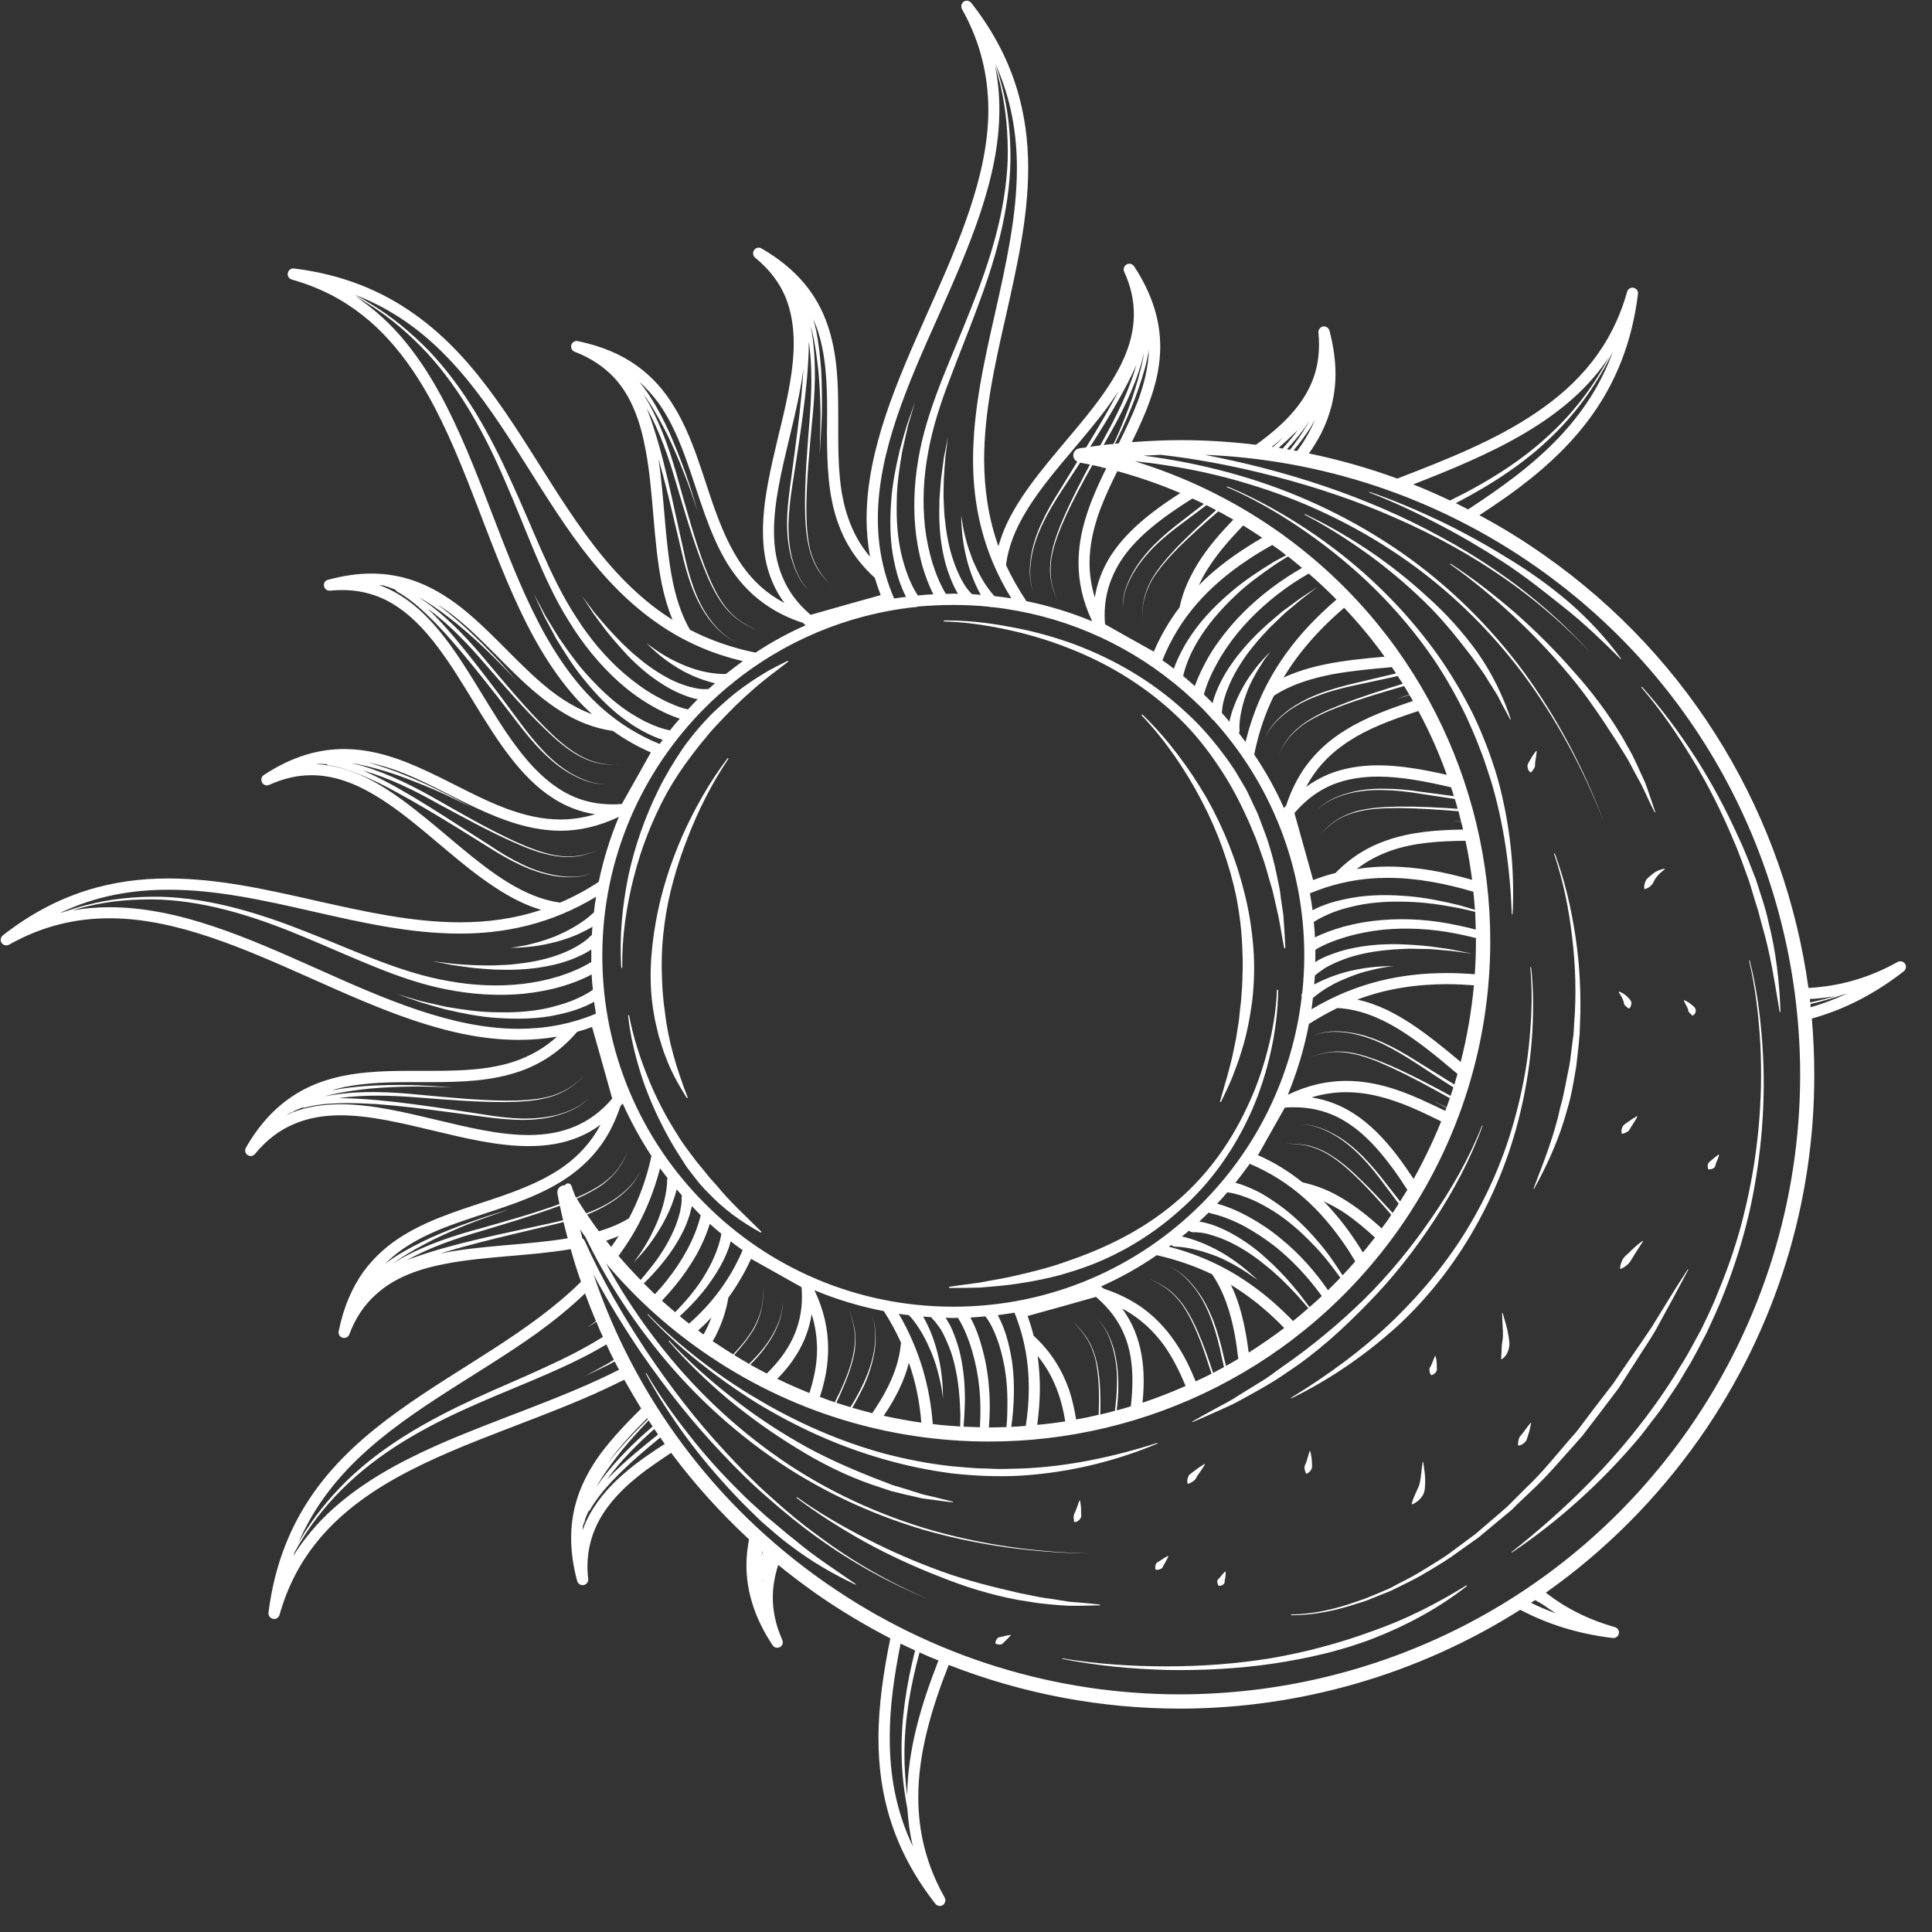 <svg xmlns="http://www.w3.org/2000/svg" xmlns:xlink="http://www.w3.org/1999/xlink" width="50" zoomAndPan="magnify" viewBox="0 0 37.5 37.5" height="50" preserveAspectRatio="xMidYMid meet" version="1.0"><rect x="0" y="0" width="37.5" height="37.5" fill="#333333" stroke="none"/><path fill="#ffffff" d="M 35.145 19.551 C 35.145 19.531 35.141 19.508 35.141 19.488 C 35.363 19.438 35.586 19.371 35.805 19.297 C 35.816 19.293 35.828 19.293 35.84 19.289 C 35.609 19.398 35.375 19.484 35.145 19.551 Z M 35.129 19.391 C 35.293 19.383 35.457 19.363 35.621 19.336 C 35.461 19.383 35.301 19.422 35.137 19.457 C 35.133 19.434 35.133 19.414 35.129 19.391 Z M 32.766 27.754 C 30.422 31.098 26.691 32.887 22.898 32.887 C 20.512 32.887 18.109 32.18 16.008 30.711 C 13.832 29.188 12.312 27.074 11.52 24.738 C 11.805 25.27 12.121 25.781 12.457 26.277 C 12.93 26.957 13.441 27.609 14.012 28.207 C 14.293 28.508 14.59 28.801 14.902 29.07 C 15.211 29.344 15.531 29.605 15.867 29.844 C 16.535 30.328 17.266 30.73 18.027 31.043 C 17.27 30.719 16.547 30.309 15.891 29.816 C 15.555 29.574 15.238 29.309 14.934 29.031 C 14.629 28.758 14.34 28.465 14.062 28.16 C 13.504 27.559 13 26.902 12.543 26.219 C 12.09 25.535 11.676 24.82 11.344 24.074 L 11.34 24.07 C 11.332 24.055 11.32 24.043 11.305 24.039 C 11.289 23.98 11.273 23.922 11.258 23.859 C 11.293 23.91 11.324 23.957 11.359 24.004 C 11.453 24.195 11.551 24.387 11.656 24.574 C 11.926 25.059 12.23 25.523 12.566 25.961 C 13.234 26.844 14.039 27.625 14.945 28.262 C 15.848 28.898 16.859 29.375 17.918 29.691 C 18.98 29.996 20.082 30.145 21.184 30.152 C 20.082 30.133 18.984 29.973 17.93 29.656 C 16.879 29.332 15.875 28.848 14.984 28.203 C 14.094 27.562 13.305 26.781 12.648 25.898 C 12.32 25.461 12.023 25 11.762 24.52 C 12.293 25.152 12.914 25.727 13.625 26.223 C 15.32 27.41 17.266 27.98 19.191 27.98 C 22.258 27.984 25.273 26.535 27.168 23.836 C 28.355 22.137 28.926 20.191 28.926 18.266 C 28.926 15.203 27.48 12.184 24.777 10.293 C 23.91 9.688 22.98 9.246 22.023 8.953 C 22.219 8.973 22.414 8.996 22.605 9.027 C 23.148 9.109 23.688 9.227 24.211 9.387 C 25.262 9.699 26.266 10.172 27.176 10.793 C 28.082 11.41 28.883 12.184 29.547 13.062 C 30.207 13.945 30.73 14.922 31.129 15.949 C 30.742 14.918 30.227 13.934 29.574 13.039 C 28.918 12.152 28.121 11.367 27.215 10.734 C 26.305 10.102 25.301 9.613 24.242 9.285 C 23.711 9.121 23.172 8.996 22.625 8.906 C 22.484 8.883 22.34 8.863 22.195 8.844 C 22.309 8.84 22.418 8.832 22.531 8.828 C 23.184 8.902 23.836 9.023 24.477 9.18 C 25.273 9.375 26.059 9.621 26.82 9.938 C 27.199 10.098 27.574 10.27 27.938 10.461 C 28.301 10.652 28.656 10.859 29 11.09 C 29.688 11.543 30.32 12.078 30.883 12.68 C 30.328 12.07 29.703 11.523 29.02 11.062 C 28.68 10.828 28.324 10.613 27.961 10.418 C 27.598 10.219 27.227 10.039 26.848 9.875 C 26.09 9.547 25.301 9.285 24.5 9.078 C 24.133 8.984 23.758 8.902 23.383 8.828 C 25.613 8.918 27.844 9.621 29.809 10.996 C 33.152 13.336 34.941 17.07 34.941 20.863 C 34.941 23.246 34.234 25.652 32.766 27.754 Z M 30.203 31.316 C 30.031 31.254 29.871 31.188 29.715 31.109 C 29.742 31.094 29.77 31.074 29.797 31.059 C 29.848 31.086 29.902 31.117 29.953 31.148 C 30.035 31.207 30.117 31.262 30.203 31.316 Z M 17.609 34.852 C 17.574 34.586 17.555 34.32 17.555 34.055 C 17.555 33.383 17.672 32.723 17.848 32.074 C 17.969 32.129 18.09 32.18 18.215 32.23 C 17.875 33.098 17.617 33.969 17.609 34.852 Z M 17.27 33.742 C 17.266 33.133 17.359 32.52 17.48 31.902 C 17.574 31.949 17.668 31.992 17.762 32.035 C 17.594 32.695 17.488 33.371 17.5 34.055 C 17.504 34.414 17.547 34.766 17.613 35.117 C 17.629 35.355 17.66 35.598 17.719 35.84 C 17.387 35.141 17.27 34.445 17.27 33.742 Z M 14.801 30.719 C 14.805 30.703 14.805 30.691 14.805 30.676 C 14.805 30.672 14.809 30.668 14.812 30.664 C 14.809 30.684 14.805 30.703 14.801 30.719 Z M 14.781 30.207 C 14.785 30.176 14.789 30.145 14.797 30.109 C 14.797 30.113 14.801 30.113 14.801 30.117 C 14.797 30.148 14.789 30.176 14.781 30.207 Z M 12.336 28.418 C 12.012 28.668 11.727 28.941 11.52 29.27 C 11.434 29.402 11.363 29.547 11.309 29.699 C 11.309 29.676 11.312 29.652 11.312 29.625 L 11.336 29.555 C 11.348 29.543 11.355 29.527 11.352 29.512 L 11.352 29.504 C 11.371 29.449 11.395 29.391 11.422 29.336 C 11.434 29.332 11.441 29.324 11.449 29.312 C 11.562 29.113 11.711 28.93 11.871 28.758 C 12.031 28.59 12.203 28.426 12.379 28.27 C 12.52 28.145 12.668 28.023 12.816 27.902 C 12.844 27.945 12.871 27.984 12.902 28.027 C 12.707 28.152 12.516 28.281 12.336 28.418 Z M 12.699 27.738 C 12.727 27.773 12.75 27.809 12.773 27.844 C 12.621 27.965 12.473 28.086 12.324 28.211 C 12.145 28.363 11.969 28.523 11.801 28.695 C 11.793 28.699 11.789 28.707 11.781 28.715 C 12.047 28.355 12.363 28.035 12.699 27.738 Z M 11.617 28.789 C 11.754 28.559 11.914 28.348 12.082 28.137 C 12.246 27.941 12.414 27.754 12.59 27.57 C 12.617 27.609 12.641 27.648 12.668 27.688 C 12.305 28 11.957 28.34 11.668 28.73 C 11.633 28.777 11.602 28.828 11.566 28.883 C 11.586 28.852 11.602 28.82 11.617 28.789 Z M 12.562 27.527 C 12.566 27.535 12.57 27.539 12.574 27.547 C 12.391 27.727 12.211 27.91 12.043 28.102 C 11.953 28.203 11.871 28.305 11.789 28.41 C 12.008 28.098 12.277 27.812 12.562 27.527 Z M 8.461 28.062 C 7.723 28.391 7.035 28.773 6.465 29.285 C 6.168 29.551 5.91 29.855 5.691 30.203 C 5.703 30.176 5.711 30.148 5.723 30.121 C 5.762 30.051 5.801 29.977 5.848 29.906 C 6.102 29.484 6.422 29.105 6.781 28.77 C 7.5 28.098 8.383 27.629 9.281 27.238 C 9.734 27.039 10.191 26.859 10.645 26.66 C 11.027 26.492 11.41 26.312 11.77 26.094 C 11.816 26.195 11.863 26.293 11.914 26.395 C 11.879 26.418 11.84 26.441 11.801 26.465 L 11.363 26.707 L 11.816 26.488 C 11.855 26.469 11.891 26.445 11.93 26.426 C 11.957 26.48 11.988 26.535 12.016 26.586 C 10.914 27.148 9.629 27.543 8.461 28.062 Z M 6.746 28.516 C 7.758 27.449 9.176 26.766 10.418 25.879 C 10.746 25.641 11.062 25.387 11.355 25.105 C 11.422 25.285 11.492 25.465 11.566 25.641 L 11.402 25.77 L 11.574 25.652 C 11.613 25.754 11.656 25.852 11.703 25.949 C 11.348 26.172 10.973 26.359 10.59 26.535 C 10.145 26.742 9.688 26.93 9.238 27.137 C 8.34 27.551 7.457 28.039 6.742 28.73 C 6.391 29.074 6.074 29.461 5.824 29.891 C 5.812 29.91 5.805 29.93 5.793 29.945 C 6.031 29.391 6.359 28.926 6.746 28.516 Z M 11.996 22.684 C 11.914 22.797 11.809 22.891 11.695 22.973 C 11.539 23.082 11.363 23.172 11.184 23.246 C 11.176 23.238 11.172 23.227 11.164 23.215 C 11.141 23.152 11.113 23.086 11.094 23.02 L 11.09 23.02 L 11.09 23.016 C 11.078 22.98 11.039 22.961 11.004 22.973 C 10.984 22.98 10.973 22.992 10.965 23.008 C 10.945 23.004 10.926 23.008 10.906 23.016 C 10.844 23.039 10.809 23.102 10.82 23.168 C 10.832 23.238 10.848 23.305 10.859 23.371 C 10.367 23.551 9.859 23.691 9.352 23.836 C 8.812 23.98 8.273 24.156 7.781 24.43 C 7.727 24.461 7.676 24.496 7.625 24.527 C 7.652 24.508 7.68 24.484 7.711 24.465 C 7.93 24.312 8.164 24.188 8.402 24.066 C 8.645 23.949 8.887 23.84 9.137 23.742 C 9.387 23.645 9.641 23.559 9.895 23.469 C 9.637 23.547 9.383 23.629 9.129 23.719 C 8.875 23.809 8.625 23.906 8.379 24.016 C 8.133 24.129 7.895 24.25 7.664 24.398 C 7.598 24.441 7.527 24.488 7.465 24.539 C 7.559 24.445 7.66 24.359 7.766 24.281 C 8.113 24.027 8.527 23.855 8.957 23.707 C 9.605 23.48 10.297 23.301 10.887 22.938 C 11.184 22.754 11.449 22.527 11.668 22.223 C 11.82 22.012 11.945 21.762 12.043 21.469 C 12.059 21.453 12.07 21.438 12.086 21.418 C 12.246 21.773 12.434 22.117 12.645 22.438 C 12.547 22.887 12.398 23.289 12.207 23.648 C 12.031 23.754 11.836 23.836 11.625 23.898 C 11.543 23.793 11.469 23.684 11.395 23.574 C 11.602 23.492 11.805 23.387 11.984 23.254 C 12.172 23.113 12.348 22.938 12.43 22.715 C 12.344 22.934 12.164 23.105 11.977 23.242 C 11.793 23.375 11.59 23.473 11.379 23.551 C 11.316 23.457 11.254 23.363 11.195 23.266 C 11.375 23.188 11.547 23.098 11.707 22.984 C 11.816 22.898 11.922 22.801 12 22.688 C 12.082 22.574 12.145 22.449 12.199 22.32 C 12.145 22.445 12.078 22.57 11.996 22.684 Z M 8.559 24.328 C 8.578 24.32 8.598 24.312 8.617 24.309 C 9.066 24.172 9.527 24.059 9.984 23.949 L 10.676 23.785 C 10.762 23.766 10.852 23.742 10.938 23.719 C 10.965 23.824 10.988 23.93 11.02 24.035 C 10.234 24.168 9.352 24.168 8.559 24.328 Z M 7.887 24.465 C 8.352 24.207 8.855 24.035 9.367 23.887 C 9.871 23.734 10.375 23.586 10.867 23.402 C 10.887 23.496 10.906 23.59 10.93 23.684 C 10.844 23.707 10.754 23.727 10.668 23.746 L 9.973 23.898 C 9.512 23.996 9.051 24.102 8.594 24.23 C 8.363 24.297 8.137 24.367 7.914 24.453 C 7.906 24.457 7.898 24.461 7.887 24.465 Z M 11.152 21.867 C 10.875 21.984 10.574 22.031 10.258 22.031 C 9.695 22.031 9.082 21.883 8.461 21.734 C 7.84 21.586 7.211 21.434 6.613 21.434 C 6.273 21.434 5.945 21.48 5.633 21.609 C 5.605 21.625 5.574 21.637 5.543 21.652 C 5.543 21.652 5.547 21.652 5.547 21.652 L 5.609 21.613 L 5.656 21.59 C 5.672 21.59 5.688 21.586 5.699 21.574 L 5.703 21.566 C 5.758 21.543 5.812 21.52 5.871 21.496 C 5.883 21.504 5.895 21.504 5.906 21.5 L 5.91 21.5 C 6.129 21.441 6.363 21.418 6.598 21.414 C 6.832 21.406 7.066 21.418 7.301 21.43 C 7.773 21.465 8.242 21.523 8.711 21.586 L 9.414 21.68 C 9.648 21.711 9.883 21.734 10.121 21.738 C 10.359 21.738 10.598 21.715 10.824 21.648 C 11.051 21.582 11.277 21.484 11.434 21.305 C 11.273 21.48 11.047 21.574 10.82 21.637 C 10.594 21.695 10.355 21.715 10.121 21.711 C 9.887 21.703 9.652 21.676 9.418 21.637 L 8.719 21.531 C 8.25 21.461 7.781 21.395 7.309 21.352 C 7.07 21.332 6.836 21.316 6.598 21.316 C 6.586 21.316 6.578 21.316 6.566 21.316 C 7.09 21.242 7.621 21.262 8.152 21.305 C 8.711 21.348 9.27 21.395 9.828 21.391 C 10.105 21.387 10.391 21.371 10.66 21.297 C 10.797 21.258 10.926 21.203 11.043 21.125 C 11.16 21.047 11.266 20.953 11.359 20.855 C 11.262 20.953 11.156 21.047 11.039 21.121 C 10.922 21.195 10.793 21.246 10.656 21.285 C 10.387 21.352 10.105 21.363 9.828 21.363 C 9.27 21.359 8.715 21.301 8.156 21.25 C 7.602 21.195 7.035 21.164 6.477 21.25 C 6.418 21.258 6.359 21.27 6.297 21.281 C 6.332 21.273 6.367 21.262 6.398 21.254 C 6.656 21.191 6.922 21.156 7.188 21.129 C 7.457 21.105 7.723 21.094 7.992 21.09 C 8.258 21.086 8.527 21.098 8.797 21.105 C 8.527 21.086 8.262 21.07 7.992 21.062 C 7.723 21.055 7.453 21.059 7.184 21.074 C 6.934 21.09 6.68 21.117 6.43 21.164 C 6.914 21.02 7.441 21.004 7.988 21.004 C 8.109 21.004 8.23 21.004 8.352 21.004 C 8.941 21.004 9.535 20.988 10.094 20.793 C 10.496 20.652 10.871 20.414 11.203 20.027 C 11.301 20 11.398 19.969 11.492 19.934 C 11.625 20.398 11.754 20.859 11.883 21.324 C 11.66 21.586 11.414 21.758 11.152 21.867 Z M 10.066 19.969 C 8.777 19.969 7.465 19.391 6.141 18.797 C 4.816 18.207 3.48 17.609 2.125 17.609 C 1.883 17.609 1.641 17.629 1.402 17.672 C 1.492 17.645 1.582 17.617 1.672 17.598 C 2.145 17.48 2.637 17.445 3.121 17.461 C 4.094 17.508 5.027 17.82 5.922 18.195 C 6.375 18.383 6.816 18.582 7.273 18.766 C 7.727 18.949 8.191 19.113 8.68 19.207 C 9.164 19.301 9.664 19.336 10.16 19.289 C 10.41 19.262 10.656 19.219 10.898 19.148 C 11.098 19.09 11.293 19.016 11.484 18.914 C 11.488 19.012 11.496 19.113 11.508 19.211 C 11.395 19.293 11.242 19.367 11.098 19.426 C 10.949 19.484 10.793 19.527 10.633 19.566 C 10.312 19.637 9.984 19.656 9.652 19.648 C 9.324 19.648 8.992 19.598 8.664 19.543 C 8.504 19.508 8.34 19.469 8.18 19.434 L 7.699 19.293 L 8.172 19.457 C 8.332 19.504 8.492 19.551 8.652 19.594 C 8.98 19.668 9.312 19.738 9.648 19.758 C 9.984 19.781 10.324 19.781 10.664 19.727 C 10.832 19.695 11 19.66 11.164 19.605 C 11.289 19.562 11.41 19.512 11.531 19.445 C 11.543 19.523 11.555 19.598 11.566 19.676 C 11.066 19.883 10.57 19.969 10.066 19.969 Z M 1.168 17.719 C 1.867 17.387 2.562 17.27 3.266 17.27 C 4.191 17.266 5.129 17.477 6.07 17.691 C 7.016 17.906 7.965 18.121 8.926 18.121 C 9.801 18.121 10.688 17.938 11.57 17.406 C 11.551 17.508 11.539 17.609 11.527 17.715 C 11.52 17.719 11.516 17.719 11.508 17.723 L 11.504 17.73 C 11.41 17.82 11.285 17.906 11.164 17.98 C 11.039 18.055 10.91 18.117 10.773 18.176 C 10.637 18.227 10.496 18.277 10.352 18.312 C 10.207 18.352 10.062 18.375 9.914 18.398 C 10.062 18.395 10.215 18.387 10.363 18.367 C 10.512 18.348 10.66 18.316 10.809 18.277 C 10.953 18.238 11.098 18.188 11.238 18.125 C 11.328 18.082 11.414 18.039 11.5 17.988 C 11.496 18.043 11.488 18.094 11.488 18.148 C 11.477 18.156 11.469 18.16 11.461 18.172 L 11.457 18.172 C 11.426 18.207 11.371 18.254 11.32 18.289 L 11.242 18.34 L 11.156 18.391 C 11.043 18.453 10.922 18.504 10.797 18.547 C 10.547 18.633 10.281 18.684 10.012 18.711 C 9.879 18.73 9.742 18.73 9.609 18.738 C 9.473 18.742 9.34 18.738 9.203 18.734 C 9.066 18.727 8.93 18.719 8.797 18.707 L 8.391 18.656 L 8.793 18.734 C 8.926 18.754 9.062 18.77 9.199 18.789 C 9.336 18.801 9.473 18.812 9.609 18.82 C 9.746 18.82 9.883 18.828 10.02 18.82 C 10.297 18.812 10.574 18.773 10.844 18.703 C 10.98 18.664 11.113 18.621 11.242 18.559 L 11.34 18.512 L 11.434 18.457 C 11.449 18.449 11.465 18.438 11.477 18.43 C 11.477 18.469 11.477 18.512 11.477 18.551 C 11.477 18.594 11.477 18.633 11.477 18.672 C 11.289 18.789 11.062 18.883 10.84 18.953 C 10.613 19.023 10.379 19.07 10.141 19.098 C 9.668 19.152 9.184 19.129 8.711 19.043 C 7.758 18.879 6.875 18.445 5.965 18.094 C 5.059 17.734 4.105 17.434 3.121 17.406 C 2.633 17.398 2.141 17.445 1.668 17.57 C 1.516 17.609 1.367 17.656 1.219 17.707 C 1.203 17.711 1.184 17.715 1.168 17.719 Z M 9.867 17.133 C 9.258 16.762 8.668 16.191 8.051 15.711 C 7.746 15.473 7.43 15.25 7.098 15.09 C 6.797 14.945 6.477 14.848 6.141 14.832 C 6.145 14.832 6.148 14.832 6.152 14.832 L 6.16 14.828 C 6.219 14.828 6.281 14.828 6.34 14.832 C 6.348 14.844 6.359 14.852 6.371 14.852 L 6.375 14.852 C 6.602 14.887 6.824 14.965 7.039 15.055 C 7.254 15.145 7.465 15.25 7.672 15.363 C 8.086 15.586 8.492 15.832 8.895 16.078 L 9.496 16.453 C 9.695 16.578 9.902 16.699 10.117 16.797 C 10.332 16.895 10.562 16.973 10.797 17.008 C 11.027 17.039 11.277 17.043 11.492 16.941 C 11.273 17.039 11.027 17.031 10.797 16.992 C 10.566 16.953 10.34 16.875 10.129 16.773 C 9.918 16.672 9.715 16.551 9.52 16.418 L 8.922 16.035 C 8.523 15.777 8.125 15.523 7.711 15.289 C 7.504 15.176 7.293 15.062 7.074 14.969 C 7.066 14.965 7.059 14.961 7.047 14.957 C 7.559 15.102 8.035 15.336 8.5 15.598 C 8.992 15.863 9.48 16.133 9.992 16.359 C 10.25 16.473 10.512 16.574 10.789 16.617 C 10.93 16.637 11.07 16.641 11.211 16.621 C 11.348 16.598 11.48 16.555 11.609 16.5 C 11.48 16.551 11.348 16.594 11.207 16.613 C 11.07 16.633 10.93 16.625 10.793 16.605 C 10.52 16.555 10.258 16.449 10.004 16.336 C 9.496 16.102 9.012 15.824 8.527 15.547 C 8.043 15.27 7.539 15.012 6.996 14.855 C 6.934 14.84 6.871 14.824 6.809 14.812 C 6.848 14.816 6.887 14.824 6.922 14.828 C 7.184 14.879 7.441 14.953 7.695 15.039 C 7.945 15.129 8.195 15.227 8.441 15.332 C 8.688 15.441 8.93 15.559 9.168 15.676 C 8.934 15.551 8.695 15.426 8.453 15.309 C 8.211 15.191 7.965 15.086 7.715 14.988 C 7.527 14.918 7.34 14.855 7.148 14.801 C 7.34 14.836 7.527 14.895 7.715 14.961 C 8.223 15.148 8.723 15.438 9.238 15.68 C 9.758 15.922 10.293 16.121 10.879 16.125 C 11.238 16.125 11.617 16.043 12.012 15.855 C 11.844 16.258 11.711 16.68 11.621 17.117 C 11.371 17.281 11.121 17.414 10.871 17.52 C 10.527 17.473 10.195 17.332 9.867 17.133 Z M 6.094 14.832 C 6.094 14.832 6.098 14.832 6.098 14.832 L 6.109 14.832 C 6.109 14.832 6.113 14.832 6.117 14.832 C 6.109 14.832 6.102 14.832 6.094 14.832 Z M 11.078 15.438 C 10.66 15.238 10.312 14.887 10 14.461 C 9.527 13.824 9.133 13.027 8.637 12.383 C 8.387 12.059 8.113 11.773 7.785 11.566 C 7.652 11.48 7.508 11.41 7.355 11.355 C 7.391 11.359 7.426 11.363 7.461 11.367 C 7.473 11.379 7.484 11.383 7.504 11.383 L 7.508 11.383 C 7.566 11.402 7.621 11.426 7.68 11.449 C 7.684 11.461 7.691 11.473 7.703 11.48 C 7.902 11.59 8.086 11.738 8.254 11.898 C 8.426 12.059 8.586 12.23 8.742 12.406 C 9.055 12.762 9.348 13.133 9.641 13.504 L 10.074 14.066 C 10.219 14.254 10.371 14.438 10.539 14.605 C 10.707 14.77 10.891 14.922 11.102 15.035 C 11.309 15.148 11.539 15.234 11.777 15.219 C 11.539 15.23 11.312 15.137 11.105 15.023 C 10.902 14.906 10.719 14.754 10.559 14.586 C 10.395 14.414 10.246 14.23 10.105 14.039 L 9.684 13.473 C 9.398 13.094 9.113 12.719 8.805 12.355 C 8.652 12.176 8.492 11.996 8.32 11.832 C 8.312 11.824 8.309 11.816 8.301 11.812 C 8.727 12.125 9.094 12.512 9.438 12.914 C 9.805 13.336 10.172 13.762 10.574 14.148 C 10.773 14.344 10.988 14.531 11.23 14.668 C 11.355 14.734 11.484 14.789 11.625 14.816 C 11.762 14.844 11.902 14.848 12.039 14.844 C 11.902 14.848 11.762 14.84 11.625 14.809 C 11.488 14.781 11.359 14.723 11.238 14.656 C 10.996 14.516 10.789 14.328 10.594 14.133 C 10.199 13.738 9.84 13.305 9.48 12.879 C 9.125 12.449 8.742 12.031 8.285 11.699 C 8.234 11.664 8.184 11.629 8.133 11.598 C 8.164 11.613 8.195 11.629 8.227 11.648 C 8.453 11.785 8.668 11.945 8.875 12.113 C 9.082 12.285 9.281 12.461 9.473 12.648 C 9.668 12.836 9.852 13.027 10.035 13.223 C 9.859 13.023 9.68 12.82 9.492 12.629 C 9.309 12.438 9.113 12.25 8.91 12.07 C 8.777 11.957 8.641 11.844 8.496 11.738 C 8.52 11.754 8.543 11.766 8.566 11.781 C 9.16 12.172 9.652 12.773 10.215 13.285 C 10.496 13.539 10.793 13.773 11.133 13.945 C 11.367 14.062 11.621 14.148 11.898 14.188 C 12.121 14.348 12.367 14.488 12.633 14.605 C 12.445 14.938 12.258 15.273 12.07 15.605 C 12.008 15.609 11.949 15.613 11.891 15.613 C 11.586 15.613 11.32 15.551 11.078 15.438 Z M 10.891 12.824 C 10.051 11.586 9.598 9.93 8.941 8.461 C 8.613 7.723 8.234 7.035 7.723 6.465 C 7.48 6.195 7.203 5.953 6.895 5.75 C 6.988 5.801 7.082 5.855 7.172 5.914 C 7.59 6.176 7.961 6.5 8.297 6.859 C 8.961 7.586 9.43 8.465 9.816 9.367 C 10.012 9.816 10.191 10.277 10.383 10.734 C 10.574 11.188 10.781 11.645 11.047 12.066 C 11.309 12.492 11.625 12.887 12 13.227 C 12.188 13.395 12.391 13.547 12.609 13.676 C 12.793 13.785 12.98 13.879 13.195 13.949 C 13.129 14.023 13.066 14.098 13.004 14.176 C 12.875 14.152 12.727 14.102 12.59 14.035 C 12.52 14.008 12.449 13.965 12.379 13.926 C 12.309 13.887 12.242 13.844 12.176 13.801 C 11.906 13.617 11.668 13.395 11.449 13.156 C 11.223 12.918 11.035 12.648 10.848 12.379 L 10.59 11.957 L 10.359 11.52 L 10.566 11.969 L 10.801 12.406 C 10.973 12.688 11.152 12.973 11.367 13.227 C 11.578 13.484 11.809 13.727 12.078 13.93 C 12.148 13.98 12.215 14.031 12.285 14.078 C 12.359 14.121 12.43 14.168 12.508 14.207 C 12.621 14.266 12.734 14.32 12.863 14.359 C 12.844 14.387 12.824 14.414 12.805 14.441 C 11.969 14.102 11.367 13.531 10.891 12.824 Z M 8.492 6.746 C 9.559 7.758 10.238 9.176 11.129 10.418 C 11.574 11.035 12.074 11.609 12.707 12.059 C 13.188 12.406 13.75 12.676 14.418 12.832 C 14.309 12.914 14.199 12.996 14.09 13.082 C 13.973 13.086 13.84 13.07 13.715 13.047 C 13.574 13.02 13.438 12.977 13.301 12.922 C 13.168 12.867 13.035 12.805 12.91 12.73 C 12.785 12.656 12.664 12.57 12.547 12.484 C 12.652 12.586 12.762 12.688 12.879 12.777 C 12.996 12.867 13.125 12.949 13.254 13.023 C 13.387 13.094 13.527 13.156 13.672 13.203 C 13.742 13.227 13.809 13.246 13.879 13.262 C 13.836 13.301 13.793 13.336 13.75 13.375 C 13.738 13.375 13.73 13.371 13.719 13.375 L 13.715 13.375 C 13.672 13.379 13.602 13.375 13.547 13.367 C 13.484 13.355 13.426 13.34 13.363 13.324 C 13.242 13.289 13.125 13.242 13.008 13.184 C 12.781 13.066 12.562 12.918 12.363 12.746 C 12.258 12.664 12.168 12.57 12.07 12.48 C 11.977 12.387 11.887 12.289 11.797 12.191 C 11.711 12.09 11.621 11.992 11.539 11.891 L 11.297 11.57 L 11.516 11.906 C 11.594 12.016 11.676 12.121 11.754 12.227 C 11.836 12.332 11.922 12.434 12.012 12.535 C 12.102 12.633 12.188 12.738 12.289 12.828 C 12.48 13.016 12.695 13.184 12.93 13.324 C 13.047 13.395 13.176 13.457 13.305 13.504 C 13.371 13.527 13.438 13.551 13.508 13.566 C 13.52 13.566 13.531 13.57 13.543 13.57 C 13.48 13.637 13.418 13.703 13.352 13.77 C 13.254 13.75 13.137 13.707 13.031 13.66 C 12.922 13.613 12.816 13.559 12.711 13.5 C 12.504 13.383 12.309 13.238 12.125 13.082 C 11.758 12.766 11.445 12.391 11.184 11.98 C 10.918 11.574 10.707 11.129 10.508 10.68 C 10.309 10.23 10.121 9.773 9.914 9.324 C 9.508 8.426 9.02 7.543 8.336 6.82 C 7.992 6.465 7.609 6.145 7.184 5.891 C 7.09 5.832 6.992 5.777 6.891 5.723 C 7.523 5.965 8.043 6.32 8.492 6.746 Z M 13.039 11.188 C 12.906 10.473 12.895 9.66 12.781 8.906 C 12.887 9.273 12.977 9.645 13.066 10.016 L 13.23 10.707 C 13.281 10.934 13.344 11.164 13.426 11.387 C 13.512 11.609 13.617 11.824 13.762 12.016 C 13.902 12.199 14.078 12.379 14.301 12.461 C 14.078 12.375 13.91 12.195 13.773 12.008 C 13.633 11.816 13.531 11.602 13.453 11.379 C 13.375 11.156 13.316 10.93 13.27 10.695 L 13.117 10.004 C 13.016 9.543 12.914 9.078 12.785 8.621 C 12.719 8.395 12.648 8.168 12.562 7.945 C 12.559 7.938 12.555 7.926 12.551 7.918 C 12.809 8.379 12.98 8.883 13.129 9.395 C 13.289 9.93 13.445 10.469 13.648 10.988 C 13.75 11.25 13.867 11.508 14.031 11.734 C 14.117 11.848 14.215 11.949 14.328 12.031 C 14.441 12.113 14.566 12.176 14.695 12.23 C 14.566 12.172 14.445 12.109 14.332 12.027 C 14.219 11.941 14.125 11.84 14.043 11.727 C 13.883 11.5 13.773 11.238 13.672 10.98 C 13.48 10.457 13.332 9.918 13.18 9.379 C 13.035 8.844 12.859 8.305 12.582 7.809 C 12.551 7.758 12.52 7.707 12.488 7.656 C 12.508 7.684 12.531 7.711 12.551 7.738 C 12.703 7.957 12.828 8.191 12.949 8.43 C 13.066 8.672 13.172 8.918 13.27 9.168 C 13.371 9.418 13.457 9.672 13.543 9.926 C 13.465 9.668 13.387 9.41 13.297 9.156 C 13.207 8.906 13.105 8.656 13 8.41 C 12.887 8.164 12.766 7.922 12.617 7.695 C 12.555 7.598 12.484 7.504 12.41 7.414 C 12.551 7.535 12.668 7.672 12.777 7.816 C 13.027 8.164 13.199 8.574 13.348 9.004 C 13.578 9.652 13.758 10.348 14.117 10.938 C 14.301 11.23 14.527 11.5 14.832 11.715 C 15.043 11.867 15.293 11.996 15.586 12.09 C 15.602 12.105 15.617 12.121 15.637 12.137 C 15.297 12.285 14.973 12.465 14.664 12.668 C 14.188 12.57 13.766 12.418 13.391 12.223 C 13.219 11.922 13.109 11.57 13.039 11.188 Z M 15.188 11.199 C 15.07 10.922 15.023 10.625 15.023 10.309 C 15.023 9.746 15.172 9.129 15.32 8.508 C 15.43 8.055 15.539 7.598 15.594 7.152 C 15.59 7.211 15.586 7.27 15.582 7.332 C 15.551 7.801 15.492 8.27 15.43 8.738 L 15.336 9.441 C 15.305 9.676 15.277 9.914 15.277 10.152 C 15.277 10.387 15.301 10.625 15.367 10.855 C 15.434 11.082 15.531 11.309 15.711 11.465 C 15.535 11.305 15.441 11.078 15.379 10.852 C 15.32 10.625 15.301 10.387 15.305 10.152 C 15.312 9.914 15.34 9.684 15.375 9.449 L 15.484 8.746 C 15.555 8.281 15.621 7.812 15.664 7.34 C 15.684 7.102 15.699 6.863 15.699 6.625 C 15.699 6.617 15.695 6.605 15.695 6.598 C 15.773 7.121 15.754 7.652 15.711 8.184 C 15.668 8.738 15.621 9.297 15.625 9.859 C 15.629 10.137 15.645 10.418 15.719 10.691 C 15.758 10.824 15.812 10.957 15.887 11.074 C 15.965 11.191 16.062 11.293 16.16 11.391 C 16.062 11.293 15.969 11.188 15.895 11.07 C 15.82 10.953 15.77 10.82 15.73 10.688 C 15.664 10.418 15.652 10.137 15.652 9.859 C 15.656 9.301 15.711 8.742 15.762 8.188 C 15.82 7.633 15.848 7.066 15.766 6.508 C 15.758 6.449 15.746 6.387 15.73 6.328 C 15.742 6.363 15.754 6.395 15.762 6.43 C 15.824 6.688 15.859 6.953 15.887 7.219 C 15.91 7.484 15.922 7.754 15.926 8.02 C 15.926 8.289 15.918 8.559 15.91 8.824 C 15.926 8.559 15.945 8.289 15.953 8.02 C 15.957 7.754 15.953 7.484 15.941 7.215 C 15.922 6.945 15.895 6.676 15.84 6.41 C 15.824 6.336 15.805 6.262 15.785 6.188 C 15.809 6.246 15.832 6.305 15.855 6.367 C 16.035 6.879 16.055 7.449 16.055 8.035 C 16.055 8.156 16.051 8.281 16.051 8.402 C 16.055 8.992 16.066 9.586 16.262 10.141 C 16.398 10.527 16.621 10.891 16.98 11.215 C 17.012 11.324 17.051 11.438 17.094 11.551 C 16.641 11.676 16.188 11.805 15.734 11.934 C 15.469 11.707 15.297 11.465 15.188 11.199 Z M 18.211 6.141 C 18.797 4.816 19.398 3.48 19.398 2.125 C 19.398 1.84 19.371 1.555 19.312 1.273 C 19.352 1.398 19.387 1.527 19.418 1.652 C 19.531 2.133 19.57 2.625 19.559 3.113 C 19.52 4.098 19.223 5.047 18.859 5.957 C 18.68 6.414 18.484 6.867 18.301 7.324 C 18.121 7.785 17.953 8.254 17.855 8.746 C 17.758 9.234 17.719 9.738 17.766 10.242 C 17.789 10.492 17.836 10.742 17.902 10.984 C 17.961 11.172 18.023 11.355 18.117 11.535 C 18.016 11.539 17.914 11.547 17.816 11.559 C 17.742 11.449 17.68 11.32 17.629 11.191 C 17.57 11.043 17.527 10.887 17.488 10.727 C 17.418 10.406 17.398 10.078 17.406 9.746 C 17.406 9.418 17.457 9.086 17.512 8.762 C 17.547 8.598 17.586 8.434 17.621 8.273 L 17.762 7.793 L 17.598 8.266 C 17.551 8.426 17.504 8.586 17.461 8.75 C 17.387 9.074 17.316 9.406 17.297 9.742 C 17.273 10.078 17.273 10.418 17.328 10.758 C 17.359 10.926 17.395 11.094 17.449 11.258 C 17.488 11.371 17.531 11.477 17.586 11.586 C 17.508 11.594 17.434 11.605 17.355 11.617 C 17.133 11.102 17.039 10.586 17.039 10.066 C 17.039 8.777 17.617 7.465 18.211 6.141 Z M 19.738 3.266 C 19.738 4.191 19.527 5.129 19.316 6.07 C 19.102 7.016 18.887 7.965 18.887 8.926 C 18.887 9.816 19.078 10.719 19.629 11.613 C 19.52 11.598 19.41 11.582 19.301 11.57 C 19.219 11.48 19.141 11.371 19.074 11.258 C 19 11.133 18.938 11.004 18.879 10.867 C 18.828 10.73 18.777 10.59 18.742 10.445 C 18.703 10.301 18.68 10.156 18.656 10.008 C 18.66 10.156 18.668 10.309 18.688 10.457 C 18.707 10.605 18.738 10.754 18.777 10.902 C 18.816 11.047 18.867 11.191 18.93 11.332 C 18.965 11.406 18.996 11.477 19.035 11.547 C 18.977 11.543 18.922 11.535 18.863 11.531 C 18.832 11.5 18.797 11.457 18.766 11.418 L 18.711 11.336 L 18.664 11.254 C 18.602 11.137 18.551 11.016 18.508 10.891 C 18.422 10.641 18.371 10.375 18.344 10.109 C 18.324 9.973 18.324 9.84 18.316 9.703 C 18.312 9.566 18.316 9.434 18.32 9.297 C 18.328 9.16 18.336 9.023 18.348 8.891 L 18.398 8.484 L 18.32 8.887 C 18.301 9.02 18.285 9.156 18.266 9.293 C 18.254 9.43 18.242 9.566 18.234 9.703 C 18.234 9.84 18.227 9.977 18.234 10.117 C 18.242 10.391 18.281 10.668 18.352 10.938 C 18.391 11.074 18.438 11.207 18.496 11.336 L 18.543 11.434 L 18.594 11.527 C 18.562 11.523 18.535 11.523 18.504 11.523 C 18.453 11.523 18.406 11.527 18.359 11.527 C 18.25 11.348 18.164 11.137 18.098 10.926 C 18.031 10.699 17.98 10.461 17.953 10.223 C 17.902 9.742 17.926 9.254 18.016 8.777 C 18.102 8.297 18.254 7.832 18.43 7.375 C 18.602 6.914 18.789 6.461 18.961 5.996 C 19.309 5.074 19.594 4.109 19.613 3.117 C 19.617 2.621 19.57 2.125 19.441 1.648 C 19.406 1.512 19.367 1.375 19.32 1.238 C 19.625 1.914 19.738 2.586 19.738 3.266 Z M 19.922 9.918 C 20.293 9.305 20.863 8.715 21.344 8.102 C 21.477 7.934 21.598 7.762 21.711 7.59 C 21.691 7.629 21.672 7.664 21.652 7.703 C 21.473 8.035 21.281 8.359 21.082 8.684 C 21.039 8.691 20.992 8.695 20.949 8.703 C 20.883 8.715 20.832 8.77 20.832 8.836 C 20.832 8.891 20.863 8.938 20.91 8.961 L 20.562 9.527 C 20.434 9.727 20.316 9.934 20.219 10.148 C 20.117 10.363 20.043 10.59 20.008 10.824 C 19.977 11.059 19.973 11.305 20.07 11.523 C 19.977 11.305 19.984 11.059 20.02 10.828 C 20.059 10.594 20.141 10.371 20.242 10.16 C 20.344 9.945 20.465 9.746 20.594 9.547 L 20.965 8.98 C 21.027 8.992 21.09 9.004 21.156 9.016 C 20.98 9.348 20.805 9.68 20.656 10.023 C 20.543 10.281 20.441 10.543 20.398 10.82 C 20.379 10.961 20.371 11.102 20.395 11.238 C 20.418 11.379 20.461 11.512 20.516 11.641 C 20.465 11.512 20.422 11.375 20.402 11.238 C 20.383 11.102 20.391 10.961 20.41 10.824 C 20.461 10.547 20.566 10.289 20.68 10.035 C 20.836 9.691 21.016 9.359 21.203 9.027 C 21.27 9.043 21.332 9.055 21.398 9.07 C 21.379 9.113 21.359 9.156 21.336 9.199 C 21.359 9.156 21.383 9.113 21.402 9.074 C 21.426 9.078 21.449 9.086 21.473 9.09 C 21.438 9.156 21.406 9.223 21.375 9.289 C 21.133 9.805 20.934 10.344 20.934 10.926 C 20.934 11.289 21.012 11.664 21.199 12.059 C 20.793 11.891 20.363 11.758 19.922 11.668 C 19.766 11.434 19.633 11.199 19.527 10.969 C 19.57 10.605 19.715 10.258 19.922 9.918 Z M 22.047 7.105 C 22.051 7.098 22.055 7.086 22.059 7.078 C 21.914 7.586 21.676 8.066 21.418 8.531 C 21.398 8.57 21.379 8.605 21.355 8.645 C 21.293 8.652 21.227 8.664 21.16 8.672 C 21.355 8.367 21.547 8.059 21.723 7.742 C 21.84 7.535 21.949 7.324 22.047 7.105 Z M 22.203 6.84 C 22.199 6.875 22.191 6.914 22.188 6.953 C 22.137 7.215 22.059 7.469 21.977 7.723 C 21.887 7.977 21.789 8.227 21.68 8.473 C 21.66 8.52 21.637 8.566 21.613 8.617 C 21.551 8.621 21.484 8.629 21.422 8.637 C 21.438 8.609 21.453 8.582 21.465 8.559 C 21.746 8.074 22.004 7.57 22.16 7.027 C 22.176 6.965 22.191 6.902 22.203 6.84 Z M 22.301 6.789 C 22.289 7.121 22.211 7.441 22.094 7.762 C 21.988 8.043 21.855 8.324 21.715 8.605 C 21.691 8.609 21.664 8.609 21.641 8.613 C 21.664 8.57 21.684 8.527 21.707 8.48 C 21.824 8.242 21.93 7.992 22.027 7.742 C 22.121 7.488 22.207 7.234 22.266 6.969 C 22.277 6.91 22.289 6.848 22.301 6.789 Z M 22.371 9.945 C 22.051 10.191 21.762 10.469 21.555 10.793 C 21.406 11.031 21.297 11.301 21.25 11.598 C 21.18 11.367 21.148 11.145 21.148 10.926 C 21.148 10.57 21.23 10.227 21.355 9.887 C 21.449 9.641 21.562 9.395 21.688 9.145 C 22.098 9.258 22.508 9.398 22.91 9.57 C 22.723 9.691 22.543 9.812 22.371 9.945 Z M 23.457 11.18 C 23.391 11.238 23.328 11.301 23.27 11.363 C 23.328 11.227 23.402 11.098 23.484 10.977 C 23.664 10.703 23.891 10.449 24.129 10.199 C 24.254 10.277 24.379 10.355 24.5 10.438 C 24.125 10.656 23.77 10.898 23.457 11.18 Z M 24.73 10.902 C 24.445 11.078 24.16 11.262 23.906 11.48 C 23.648 11.699 23.406 11.938 23.203 12.211 C 23.102 12.352 23.008 12.492 22.93 12.648 C 22.875 12.754 22.824 12.863 22.785 12.98 C 22.711 12.922 22.637 12.867 22.562 12.816 C 22.898 11.973 23.473 11.371 24.184 10.891 C 24.348 10.777 24.52 10.676 24.695 10.578 C 24.789 10.641 24.879 10.707 24.965 10.777 C 24.887 10.82 24.809 10.859 24.73 10.902 Z M 24.996 11.191 C 24.578 11.465 24.195 11.789 23.871 12.172 C 23.711 12.363 23.562 12.566 23.438 12.785 C 23.344 12.957 23.258 13.129 23.191 13.316 C 23.117 13.25 23.043 13.188 22.965 13.121 C 22.992 12.996 23.043 12.855 23.098 12.73 C 23.164 12.582 23.246 12.441 23.336 12.305 C 23.516 12.035 23.738 11.789 23.977 11.562 C 24.215 11.332 24.488 11.141 24.762 10.949 C 24.84 10.898 24.918 10.852 25 10.801 C 25.094 10.875 25.184 10.949 25.273 11.023 C 25.18 11.078 25.086 11.133 24.996 11.191 Z M 24.949 12.703 C 24.605 13.184 24.336 13.742 24.176 14.402 C 24.133 14.344 24.09 14.289 24.047 14.23 C 24.055 14.215 24.062 14.195 24.059 14.176 L 24.059 14.168 C 24.051 14.051 24.07 13.902 24.102 13.77 C 24.129 13.637 24.176 13.504 24.227 13.371 C 24.281 13.242 24.348 13.117 24.422 12.992 C 24.457 12.934 24.5 12.875 24.535 12.812 L 24.664 12.641 L 24.516 12.797 C 24.469 12.852 24.418 12.906 24.375 12.965 C 24.285 13.078 24.203 13.199 24.133 13.324 C 24.059 13.453 23.996 13.586 23.945 13.727 C 23.91 13.82 23.883 13.91 23.863 14.008 C 23.816 13.949 23.766 13.895 23.715 13.836 C 23.719 13.797 23.727 13.746 23.73 13.703 L 23.75 13.609 L 23.777 13.516 C 23.816 13.391 23.867 13.27 23.926 13.152 C 24.047 12.914 24.199 12.691 24.375 12.484 C 24.457 12.379 24.555 12.285 24.645 12.184 C 24.742 12.09 24.84 11.996 24.938 11.902 C 25.043 11.816 25.145 11.727 25.25 11.641 L 25.574 11.391 L 25.234 11.617 C 25.121 11.695 25.016 11.781 24.902 11.859 C 24.797 11.949 24.691 12.035 24.59 12.125 C 24.488 12.219 24.387 12.312 24.293 12.414 C 24.102 12.613 23.93 12.832 23.785 13.07 C 23.715 13.191 23.648 13.32 23.598 13.453 L 23.562 13.555 L 23.535 13.648 C 23.48 13.59 23.426 13.535 23.367 13.48 C 23.422 13.281 23.512 13.074 23.617 12.887 C 23.73 12.676 23.867 12.477 24.016 12.293 C 24.32 11.922 24.688 11.598 25.086 11.328 C 25.188 11.262 25.293 11.195 25.402 11.133 C 25.59 11.293 25.77 11.465 25.941 11.637 C 25.574 11.953 25.234 12.301 24.949 12.703 Z M 25.707 12.898 C 25.43 12.957 25.164 13.035 24.914 13.152 C 25.109 12.824 25.34 12.535 25.594 12.266 C 25.75 12.102 25.918 11.945 26.09 11.797 C 26.375 12.098 26.637 12.414 26.875 12.746 C 26.48 12.781 26.082 12.82 25.707 12.898 Z M 26.75 14.855 C 26.41 14.855 26.082 14.906 25.77 15.035 C 25.625 15.098 25.484 15.176 25.352 15.273 C 25.535 14.93 25.773 14.676 26.055 14.473 C 26.402 14.219 26.812 14.047 27.242 13.898 C 27.34 13.863 27.434 13.832 27.531 13.801 C 27.746 14.199 27.93 14.613 28.082 15.039 C 27.633 14.938 27.184 14.855 26.75 14.855 Z M 26.938 16.82 C 26.738 16.82 26.535 16.836 26.336 16.867 C 26.539 16.707 26.758 16.598 26.984 16.516 C 27.438 16.355 27.934 16.324 28.445 16.32 C 28.5 16.57 28.539 16.82 28.574 17.078 C 28.031 16.922 27.488 16.82 26.938 16.82 Z M 28.324 17.57 C 28 17.492 27.668 17.422 27.332 17.395 C 26.996 17.367 26.656 17.363 26.316 17.414 C 26.148 17.441 25.98 17.477 25.816 17.527 C 25.699 17.566 25.586 17.609 25.477 17.668 C 25.461 17.555 25.445 17.445 25.426 17.34 C 25.93 17.129 26.434 17.039 26.938 17.039 C 27.488 17.039 28.043 17.145 28.598 17.309 C 28.609 17.426 28.621 17.543 28.629 17.66 C 28.527 17.629 28.426 17.598 28.324 17.57 Z M 28.293 17.961 C 27.809 17.855 27.309 17.816 26.812 17.859 C 26.562 17.879 26.316 17.922 26.074 17.988 C 25.887 18.043 25.703 18.105 25.523 18.195 C 25.52 18.094 25.512 17.996 25.5 17.895 C 25.609 17.824 25.746 17.758 25.879 17.707 C 26.027 17.648 26.188 17.609 26.344 17.574 C 26.664 17.508 26.996 17.492 27.324 17.504 C 27.656 17.512 27.984 17.562 28.312 17.625 C 28.418 17.648 28.523 17.672 28.633 17.699 C 28.637 17.812 28.641 17.93 28.645 18.043 C 28.527 18.012 28.41 17.984 28.293 17.961 Z M 28.082 18.887 C 27.211 18.887 26.332 19.066 25.457 19.59 C 25.465 19.516 25.477 19.445 25.484 19.371 C 25.574 19.293 25.684 19.215 25.793 19.152 C 25.918 19.078 26.051 19.02 26.188 18.965 C 26.324 18.91 26.465 18.863 26.609 18.832 C 26.754 18.793 26.902 18.77 27.051 18.75 C 26.898 18.754 26.75 18.758 26.602 18.777 C 26.449 18.793 26.301 18.824 26.152 18.859 C 26.008 18.898 25.863 18.945 25.719 19.008 C 25.648 19.039 25.578 19.07 25.508 19.109 C 25.512 19.051 25.52 18.996 25.52 18.938 C 25.555 18.906 25.598 18.871 25.641 18.844 L 25.719 18.789 L 25.805 18.742 C 25.918 18.684 26.043 18.633 26.168 18.59 C 26.418 18.508 26.684 18.461 26.953 18.438 C 27.086 18.422 27.223 18.422 27.359 18.414 C 27.492 18.414 27.629 18.422 27.766 18.422 C 27.898 18.434 28.035 18.445 28.172 18.457 L 28.578 18.512 L 28.176 18.43 C 28.039 18.406 27.906 18.391 27.77 18.371 C 27.633 18.355 27.496 18.344 27.359 18.336 C 27.223 18.332 27.086 18.32 26.945 18.328 C 26.672 18.332 26.395 18.367 26.121 18.434 C 25.988 18.469 25.852 18.516 25.723 18.57 L 25.625 18.617 L 25.531 18.672 C 25.531 18.672 25.531 18.672 25.527 18.672 C 25.531 18.633 25.531 18.594 25.531 18.551 C 25.531 18.512 25.531 18.473 25.531 18.434 C 25.707 18.328 25.922 18.246 26.133 18.184 C 26.359 18.117 26.594 18.074 26.828 18.047 C 27.305 18 27.789 18.027 28.262 18.121 C 28.391 18.145 28.52 18.176 28.648 18.207 C 28.648 18.227 28.648 18.246 28.648 18.266 C 28.648 18.48 28.641 18.695 28.625 18.91 C 28.445 18.895 28.262 18.887 28.082 18.887 Z M 27.879 20.227 C 27.57 19.984 27.258 19.766 26.926 19.605 C 26.738 19.516 26.543 19.445 26.344 19.402 C 26.922 19.184 27.5 19.105 28.082 19.102 C 28.258 19.102 28.434 19.113 28.609 19.125 C 28.562 19.625 28.477 20.121 28.352 20.613 C 28.195 20.48 28.039 20.352 27.879 20.227 Z M 27.113 22.422 C 26.863 22.098 26.59 21.812 26.262 21.605 C 26.023 21.453 25.758 21.348 25.457 21.301 C 25.688 21.23 25.914 21.199 26.129 21.199 C 26.484 21.199 26.828 21.281 27.168 21.406 C 27.438 21.504 27.703 21.633 27.973 21.766 C 27.82 22.145 27.641 22.52 27.438 22.883 C 27.332 22.723 27.223 22.566 27.113 22.422 Z M 25.824 23.457 C 25.781 23.406 25.738 23.363 25.691 23.316 C 25.824 23.379 25.953 23.449 26.082 23.531 C 26.293 23.672 26.492 23.84 26.688 24.02 C 26.609 24.117 26.535 24.215 26.453 24.309 C 26.266 24.004 26.062 23.719 25.824 23.457 Z M 25.562 24.074 C 25.344 23.82 25.098 23.582 24.82 23.383 C 24.68 23.285 24.539 23.188 24.383 23.113 C 24.254 23.051 24.125 22.996 23.98 22.957 C 24.074 22.836 24.168 22.715 24.258 22.59 C 25.066 22.93 25.648 23.492 26.117 24.184 C 26.184 24.281 26.246 24.383 26.305 24.484 C 26.227 24.574 26.145 24.664 26.059 24.754 C 25.91 24.52 25.75 24.285 25.562 24.074 Z M 24.867 24.047 C 24.676 23.887 24.469 23.746 24.25 23.625 C 24.051 23.516 23.852 23.426 23.625 23.363 C 23.695 23.289 23.762 23.215 23.824 23.141 C 23.832 23.141 23.84 23.145 23.844 23.148 L 23.855 23.148 C 23.996 23.168 24.156 23.223 24.301 23.285 C 24.449 23.348 24.59 23.43 24.73 23.516 C 25.004 23.691 25.254 23.91 25.48 24.148 C 25.68 24.348 25.852 24.574 26.016 24.801 C 25.938 24.883 25.859 24.961 25.777 25.043 C 25.52 24.672 25.219 24.332 24.867 24.047 Z M 25.195 25.078 C 25.105 24.973 25.02 24.867 24.926 24.766 C 24.828 24.668 24.738 24.566 24.633 24.477 C 24.434 24.285 24.211 24.117 23.969 23.977 C 23.848 23.906 23.719 23.844 23.586 23.793 L 23.484 23.758 L 23.379 23.73 C 23.344 23.723 23.312 23.715 23.277 23.711 C 23.34 23.652 23.398 23.594 23.461 23.535 C 23.469 23.539 23.48 23.547 23.492 23.547 L 23.5 23.551 C 23.715 23.598 23.945 23.691 24.152 23.801 C 24.359 23.914 24.559 24.047 24.746 24.191 C 25.094 24.469 25.395 24.797 25.656 25.156 C 25.578 25.23 25.5 25.301 25.418 25.371 C 25.344 25.273 25.27 25.176 25.195 25.078 Z M 24.301 24.949 C 23.844 24.621 23.312 24.359 22.688 24.199 C 22.703 24.188 22.719 24.176 22.734 24.164 C 22.754 24.184 22.777 24.195 22.809 24.199 L 22.816 24.199 C 22.945 24.199 23.094 24.227 23.234 24.262 C 23.375 24.297 23.512 24.344 23.648 24.398 C 23.781 24.457 23.914 24.523 24.043 24.602 C 24.172 24.676 24.293 24.762 24.414 24.848 C 24.305 24.746 24.191 24.645 24.074 24.555 C 23.953 24.461 23.828 24.379 23.695 24.301 C 23.562 24.227 23.426 24.16 23.281 24.105 C 23.172 24.062 23.062 24.027 22.941 24 C 22.988 23.965 23.031 23.926 23.078 23.887 C 23.098 23.906 23.129 23.918 23.16 23.918 L 23.164 23.918 C 23.207 23.914 23.281 23.922 23.34 23.93 L 23.434 23.949 L 23.527 23.977 C 23.652 24.012 23.773 24.062 23.895 24.121 C 24.133 24.238 24.355 24.387 24.562 24.559 C 24.672 24.641 24.766 24.734 24.867 24.824 C 24.965 24.918 25.059 25.016 25.152 25.113 C 25.234 25.207 25.316 25.297 25.395 25.391 C 25.297 25.477 25.199 25.562 25.098 25.641 C 24.855 25.391 24.594 25.156 24.301 24.949 Z M 23.891 24.938 C 24.203 25.129 24.484 25.348 24.742 25.594 C 24.805 25.652 24.867 25.715 24.926 25.777 C 24.703 25.945 24.473 26.105 24.238 26.254 C 24.215 26.086 24.191 25.918 24.156 25.758 C 24.098 25.469 24.016 25.191 23.891 24.938 Z M 17.445 25.5 C 17.508 25.512 17.578 25.52 17.645 25.527 C 17.645 25.531 17.648 25.535 17.652 25.539 L 17.656 25.543 C 17.746 25.637 17.832 25.766 17.902 25.887 C 17.973 26.012 18.035 26.145 18.09 26.281 C 18.145 26.418 18.191 26.559 18.223 26.703 C 18.262 26.848 18.285 26.996 18.305 27.145 C 18.301 26.996 18.297 26.844 18.277 26.695 C 18.262 26.543 18.23 26.395 18.195 26.25 C 18.156 26.102 18.109 25.957 18.047 25.812 C 18.008 25.727 17.969 25.641 17.918 25.555 C 17.969 25.559 18.023 25.562 18.074 25.566 C 18.082 25.578 18.086 25.586 18.098 25.594 L 18.098 25.598 C 18.133 25.629 18.176 25.684 18.211 25.734 L 18.266 25.812 L 18.312 25.898 C 18.371 26.016 18.422 26.137 18.465 26.262 C 18.547 26.516 18.594 26.781 18.617 27.047 C 18.633 27.184 18.633 27.316 18.641 27.453 C 18.641 27.531 18.637 27.609 18.637 27.688 C 18.457 27.676 18.281 27.664 18.105 27.641 C 18.051 26.93 17.859 26.215 17.445 25.5 Z M 17.449 26.973 C 17.531 26.805 17.598 26.629 17.641 26.449 C 17.777 26.836 17.852 27.223 17.883 27.613 C 17.641 27.578 17.395 27.535 17.152 27.48 C 17.266 27.316 17.363 27.148 17.449 26.973 Z M 15.449 26.312 C 15.602 26.074 15.707 25.805 15.754 25.508 C 15.828 25.738 15.855 25.961 15.859 26.18 C 15.859 26.473 15.801 26.758 15.711 27.039 C 15.5 26.953 15.293 26.863 15.086 26.762 C 15.227 26.625 15.348 26.473 15.449 26.312 Z M 13.09 24.973 C 13.25 24.781 13.395 24.57 13.52 24.352 C 13.625 24.16 13.711 23.969 13.777 23.754 C 13.848 23.82 13.922 23.883 14 23.945 L 14 23.949 C 13.98 24.09 13.926 24.25 13.863 24.395 C 13.801 24.543 13.719 24.684 13.633 24.824 C 13.48 25.059 13.301 25.27 13.105 25.469 C 13.016 25.395 12.93 25.32 12.848 25.246 C 12.934 25.156 13.012 25.066 13.09 24.973 Z M 12.672 24.73 C 12.859 24.527 13.031 24.309 13.172 24.062 C 13.242 23.941 13.305 23.816 13.352 23.68 L 13.387 23.578 L 13.414 23.473 C 13.418 23.453 13.426 23.434 13.43 23.41 C 13.484 23.469 13.543 23.527 13.598 23.586 L 13.598 23.598 C 13.547 23.812 13.453 24.043 13.34 24.254 C 13.227 24.465 13.094 24.664 12.941 24.855 C 12.871 24.945 12.793 25.035 12.711 25.121 C 12.641 25.051 12.566 24.98 12.496 24.91 C 12.555 24.852 12.617 24.793 12.672 24.73 Z M 25.266 19.352 C 25.082 20.914 24.375 22.312 23.32 23.367 C 22.086 24.602 20.387 25.363 18.504 25.363 C 16.621 25.363 14.918 24.602 13.688 23.367 C 12.453 22.137 11.691 20.434 11.691 18.551 C 11.691 16.672 12.453 14.969 13.688 13.734 C 13.844 13.578 14.008 13.43 14.18 13.289 C 14.199 13.281 14.215 13.27 14.227 13.25 C 15.211 12.457 16.422 11.93 17.746 11.785 C 17.766 11.789 17.789 11.785 17.809 11.773 C 18.039 11.754 18.27 11.742 18.504 11.742 C 18.742 11.742 18.977 11.754 19.207 11.777 C 19.227 11.785 19.246 11.789 19.27 11.785 C 20.59 11.934 21.797 12.457 22.781 13.254 C 22.785 13.254 22.789 13.258 22.793 13.262 C 22.922 13.367 23.043 13.473 23.164 13.586 C 23.172 13.594 23.18 13.602 23.188 13.609 C 23.23 13.652 23.277 13.691 23.32 13.734 C 23.387 13.801 23.445 13.867 23.508 13.934 C 23.52 13.953 23.535 13.969 23.555 13.98 C 24.648 15.191 25.316 16.793 25.316 18.551 C 25.316 18.797 25.301 19.035 25.277 19.273 C 25.262 19.297 25.258 19.324 25.266 19.352 Z M 11.863 24.203 C 11.828 24.164 11.801 24.121 11.766 24.082 C 11.848 24.055 11.93 24.023 12.008 23.992 C 11.961 24.062 11.914 24.133 11.863 24.203 Z M 12.059 24.301 C 12.391 23.84 12.648 23.305 12.812 22.676 C 12.859 22.738 12.906 22.805 12.957 22.867 C 12.953 22.879 12.949 22.891 12.949 22.902 L 12.949 22.91 C 12.949 23.039 12.922 23.188 12.887 23.328 C 12.852 23.469 12.805 23.605 12.746 23.742 C 12.688 23.875 12.625 24.008 12.547 24.137 C 12.473 24.266 12.387 24.387 12.297 24.508 C 12.402 24.398 12.5 24.289 12.594 24.168 C 12.684 24.047 12.766 23.922 12.844 23.789 C 12.918 23.656 12.988 23.52 13.043 23.375 C 13.078 23.281 13.109 23.188 13.133 23.086 C 13.168 23.125 13.203 23.164 13.238 23.207 C 13.23 23.219 13.23 23.238 13.23 23.254 L 13.23 23.258 C 13.234 23.305 13.227 23.375 13.215 23.434 L 13.199 23.527 L 13.172 23.621 C 13.137 23.746 13.086 23.867 13.027 23.988 C 12.91 24.227 12.762 24.449 12.59 24.656 C 12.539 24.723 12.488 24.781 12.434 24.844 C 12.285 24.691 12.141 24.535 12.004 24.375 C 12.023 24.352 12.043 24.328 12.059 24.301 Z M 13.809 25.57 C 13.766 25.688 13.715 25.797 13.656 25.902 C 13.621 25.879 13.586 25.852 13.551 25.824 C 13.641 25.746 13.727 25.66 13.809 25.57 Z M 13.375 25.691 C 13.312 25.645 13.254 25.594 13.195 25.547 C 13.402 25.355 13.598 25.148 13.766 24.914 C 13.863 24.777 13.957 24.633 14.035 24.477 C 14.094 24.355 14.148 24.234 14.184 24.094 C 14.262 24.156 14.336 24.211 14.414 24.266 C 14.168 24.844 13.812 25.305 13.375 25.691 Z M 14.996 25.906 C 14.879 26.113 14.723 26.293 14.555 26.457 C 14.551 26.465 14.543 26.469 14.539 26.473 C 14.441 26.418 14.348 26.359 14.25 26.301 C 14.395 26.141 14.531 25.973 14.641 25.785 C 14.707 25.66 14.758 25.531 14.785 25.391 C 14.812 25.254 14.82 25.113 14.816 24.973 C 14.816 25.113 14.809 25.254 14.781 25.391 C 14.75 25.527 14.695 25.656 14.629 25.777 C 14.52 25.965 14.379 26.133 14.23 26.289 C 14.098 26.207 13.965 26.121 13.832 26.031 C 13.855 25.996 13.875 25.961 13.895 25.922 C 14.008 25.695 14.094 25.453 14.137 25.188 C 14.305 24.957 14.453 24.707 14.578 24.434 C 14.906 24.617 15.23 24.801 15.559 24.984 C 15.562 25.047 15.566 25.105 15.566 25.164 C 15.566 25.473 15.5 25.738 15.387 25.977 C 15.27 26.227 15.094 26.453 14.883 26.66 C 14.777 26.605 14.668 26.547 14.562 26.488 C 14.566 26.484 14.57 26.48 14.574 26.477 C 14.742 26.309 14.891 26.121 15.008 25.914 C 15.117 25.707 15.207 25.477 15.188 25.238 C 15.203 25.477 15.109 25.703 14.996 25.906 Z M 16.965 26.215 C 16.926 26.449 16.844 26.672 16.742 26.887 C 16.672 27.031 16.594 27.176 16.508 27.312 C 16.414 27.285 16.324 27.258 16.234 27.227 C 16.266 27.16 16.301 27.09 16.328 27.02 C 16.441 26.766 16.543 26.5 16.59 26.223 C 16.605 26.086 16.613 25.945 16.59 25.805 C 16.566 25.668 16.523 25.535 16.473 25.402 C 16.52 25.535 16.562 25.668 16.582 25.805 C 16.605 25.945 16.594 26.086 16.574 26.223 C 16.527 26.496 16.422 26.758 16.305 27.012 C 16.273 27.078 16.238 27.148 16.203 27.219 C 16.105 27.184 16.012 27.152 15.914 27.113 C 16.012 26.812 16.074 26.504 16.074 26.18 C 16.074 25.816 15.996 25.438 15.809 25.043 C 16.238 25.223 16.691 25.359 17.156 25.449 C 17.285 25.652 17.395 25.855 17.488 26.059 C 17.457 26.449 17.309 26.82 17.086 27.188 C 17.035 27.27 16.984 27.348 16.93 27.43 C 16.801 27.395 16.672 27.363 16.543 27.324 C 16.625 27.184 16.699 27.043 16.77 26.898 C 16.867 26.68 16.941 26.453 16.977 26.219 C 17.008 25.984 17.012 25.738 16.914 25.52 C 17.008 25.738 17 25.988 16.965 26.215 Z M 18.727 27.043 C 18.723 26.766 18.688 26.488 18.621 26.215 C 18.586 26.082 18.539 25.945 18.484 25.816 L 18.438 25.719 L 18.383 25.625 C 18.375 25.609 18.363 25.594 18.355 25.578 C 18.402 25.578 18.453 25.582 18.504 25.582 C 18.535 25.582 18.562 25.578 18.594 25.578 L 18.598 25.586 C 18.715 25.773 18.805 26.004 18.871 26.23 C 18.938 26.457 18.984 26.695 19.008 26.934 C 19.035 27.188 19.035 27.445 19.02 27.703 C 18.914 27.699 18.809 27.695 18.703 27.691 C 18.707 27.613 18.715 27.535 18.719 27.453 C 18.723 27.316 18.734 27.18 18.727 27.043 Z M 19.195 26.918 C 19.176 26.668 19.133 26.418 19.066 26.176 C 19.012 25.969 18.941 25.77 18.836 25.574 C 18.934 25.566 19.031 25.559 19.129 25.551 L 19.133 25.559 C 19.219 25.672 19.293 25.824 19.348 25.973 C 19.406 26.121 19.445 26.281 19.48 26.441 C 19.547 26.762 19.562 27.09 19.551 27.422 C 19.551 27.512 19.543 27.605 19.535 27.699 C 19.422 27.703 19.309 27.707 19.195 27.707 C 19.215 27.445 19.219 27.18 19.195 26.918 Z M 19.641 26.41 C 19.613 26.242 19.578 26.074 19.527 25.91 C 19.484 25.777 19.434 25.652 19.367 25.527 C 19.477 25.512 19.582 25.496 19.691 25.48 C 19.887 25.965 19.969 26.449 19.969 26.938 C 19.969 27.184 19.949 27.43 19.91 27.676 C 19.816 27.684 19.723 27.691 19.629 27.695 C 19.641 27.605 19.652 27.516 19.66 27.426 C 19.688 27.09 19.691 26.75 19.641 26.41 Z M 20.141 26.32 C 20.324 26.543 20.449 26.781 20.539 27.035 C 20.602 27.211 20.645 27.398 20.676 27.59 C 20.492 27.617 20.312 27.641 20.133 27.656 C 20.164 27.418 20.184 27.18 20.184 26.938 C 20.184 26.734 20.168 26.527 20.141 26.32 Z M 21.605 26.191 C 21.668 26.422 21.688 26.66 21.68 26.895 C 21.676 27.059 21.66 27.223 21.641 27.383 C 21.547 27.41 21.449 27.434 21.355 27.457 C 21.359 27.367 21.359 27.277 21.359 27.188 C 21.355 26.906 21.34 26.625 21.266 26.355 C 21.227 26.219 21.176 26.09 21.098 25.973 C 21.02 25.855 20.926 25.75 20.824 25.652 C 20.922 25.754 21.016 25.859 21.09 25.977 C 21.168 26.094 21.215 26.223 21.254 26.355 C 21.32 26.629 21.332 26.91 21.332 27.188 C 21.332 27.277 21.328 27.371 21.324 27.461 C 21.18 27.496 21.035 27.527 20.887 27.551 C 20.855 27.352 20.812 27.156 20.746 26.961 C 20.613 26.59 20.402 26.238 20.062 25.926 C 20.031 25.797 19.992 25.672 19.945 25.543 C 20.391 25.422 20.832 25.297 21.273 25.172 C 21.535 25.398 21.711 25.641 21.82 25.902 C 21.938 26.18 21.98 26.48 21.98 26.797 C 21.98 26.961 21.969 27.125 21.949 27.297 C 21.859 27.324 21.77 27.352 21.676 27.375 C 21.695 27.215 21.707 27.055 21.707 26.895 C 21.707 26.656 21.684 26.418 21.621 26.188 C 21.555 25.965 21.453 25.738 21.273 25.578 C 21.449 25.738 21.547 25.969 21.605 26.191 Z M 22.02 25.82 C 21.961 25.676 21.879 25.535 21.781 25.398 C 22.125 25.582 22.379 25.824 22.586 26.102 C 22.758 26.344 22.895 26.617 23.012 26.902 C 22.738 27.023 22.457 27.133 22.176 27.227 C 22.191 27.082 22.199 26.938 22.199 26.797 C 22.199 26.461 22.148 26.129 22.02 25.82 Z M 23.215 25.039 C 23.352 25.23 23.453 25.445 23.531 25.664 C 23.609 25.887 23.668 26.117 23.715 26.348 L 23.758 26.535 C 23.688 26.574 23.617 26.609 23.547 26.648 C 23.48 26.449 23.414 26.25 23.336 26.055 C 23.234 25.797 23.117 25.535 22.953 25.309 C 22.867 25.199 22.773 25.094 22.656 25.012 C 22.543 24.934 22.418 24.867 22.289 24.812 C 22.418 24.871 22.543 24.938 22.652 25.02 C 22.766 25.102 22.859 25.207 22.941 25.316 C 23.102 25.547 23.211 25.805 23.312 26.062 C 23.387 26.262 23.449 26.465 23.516 26.664 C 23.414 26.715 23.312 26.766 23.207 26.812 C 23.117 26.59 23.016 26.371 22.887 26.168 C 22.707 25.875 22.477 25.605 22.176 25.387 C 21.961 25.234 21.715 25.109 21.422 25.012 C 21.406 25 21.387 24.984 21.371 24.969 C 21.75 24.801 22.113 24.598 22.453 24.363 C 22.848 24.453 23.203 24.578 23.527 24.734 C 23.754 25.066 23.887 25.473 23.969 25.918 C 23.996 26.066 24.016 26.219 24.035 26.375 C 23.957 26.422 23.879 26.469 23.797 26.512 L 23.754 26.34 C 23.703 26.109 23.641 25.879 23.559 25.656 C 23.473 25.434 23.367 25.219 23.223 25.031 C 23.082 24.844 22.906 24.668 22.684 24.582 C 22.906 24.672 23.074 24.852 23.215 25.039 Z M 25.879 22.02 C 26.082 22.137 26.266 22.289 26.43 22.461 C 26.594 22.629 26.738 22.812 26.879 23.004 L 27.148 23.363 C 27.109 23.426 27.07 23.484 27.031 23.543 C 26.828 23.32 26.625 23.102 26.41 22.895 C 26.211 22.699 26 22.516 25.754 22.375 C 25.629 22.309 25.5 22.254 25.363 22.227 C 25.223 22.203 25.082 22.195 24.945 22.199 C 25.082 22.199 25.223 22.207 25.359 22.234 C 25.496 22.266 25.625 22.32 25.746 22.387 C 25.988 22.527 26.195 22.719 26.395 22.914 C 26.605 23.125 26.809 23.352 27.004 23.578 C 26.984 23.609 26.961 23.645 26.941 23.676 C 26.898 23.734 26.859 23.789 26.816 23.844 C 26.809 23.836 26.801 23.828 26.793 23.82 C 26.512 23.566 26.211 23.332 25.875 23.16 C 25.688 23.066 25.492 22.996 25.281 22.949 C 25.023 22.742 24.738 22.562 24.418 22.422 C 24.59 22.113 24.766 21.805 24.938 21.5 C 25 21.492 25.059 21.492 25.117 21.492 C 25.422 21.492 25.688 21.555 25.93 21.668 C 26.348 21.867 26.691 22.219 27.008 22.645 C 27.113 22.785 27.215 22.938 27.316 23.094 C 27.27 23.168 27.223 23.246 27.176 23.32 L 26.91 22.98 C 26.766 22.793 26.617 22.609 26.449 22.441 C 26.281 22.273 26.094 22.121 25.883 22.008 C 25.676 21.898 25.445 21.809 25.207 21.828 C 25.445 21.812 25.676 21.906 25.879 22.02 Z M 26.188 20.051 C 26.418 20.09 26.645 20.168 26.855 20.27 C 27.066 20.375 27.27 20.496 27.469 20.625 L 28.062 21.012 C 28.113 21.043 28.16 21.074 28.211 21.105 C 28.191 21.16 28.176 21.215 28.156 21.27 C 27.773 21.062 27.391 20.859 26.992 20.684 C 26.734 20.574 26.473 20.473 26.195 20.426 C 26.055 20.406 25.914 20.402 25.773 20.426 C 25.637 20.449 25.504 20.492 25.375 20.543 C 25.504 20.492 25.637 20.453 25.777 20.43 C 25.914 20.41 26.055 20.418 26.191 20.441 C 26.465 20.488 26.727 20.594 26.98 20.711 C 27.375 20.891 27.758 21.102 28.141 21.316 C 28.121 21.375 28.098 21.434 28.078 21.496 C 27.988 21.453 27.902 21.41 27.816 21.367 C 27.902 21.414 27.988 21.457 28.074 21.504 C 28.066 21.523 28.059 21.543 28.051 21.562 C 27.957 21.516 27.863 21.469 27.766 21.426 C 27.25 21.18 26.715 20.98 26.129 20.98 C 25.77 20.98 25.391 21.059 24.996 21.25 C 25.176 20.812 25.316 20.352 25.406 19.875 C 25.59 19.758 25.773 19.656 25.957 19.566 C 26.367 19.586 26.754 19.738 27.137 19.969 C 27.527 20.207 27.906 20.52 28.289 20.844 C 28.27 20.91 28.25 20.98 28.23 21.051 C 28.184 21.02 28.137 20.992 28.09 20.965 L 27.488 20.59 C 27.289 20.465 27.082 20.344 26.867 20.246 C 26.652 20.148 26.426 20.07 26.188 20.039 C 25.957 20.004 25.707 20.004 25.492 20.102 C 25.711 20.008 25.957 20.016 26.188 20.051 Z M 26.164 15.406 C 26.391 15.348 26.629 15.328 26.863 15.336 C 27.098 15.34 27.332 15.367 27.566 15.406 L 28.238 15.508 C 28.258 15.57 28.277 15.637 28.293 15.699 C 27.914 15.672 27.535 15.652 27.156 15.656 C 26.879 15.66 26.594 15.676 26.324 15.746 C 26.191 15.789 26.059 15.84 25.941 15.918 C 25.824 15.996 25.723 16.09 25.625 16.191 C 25.723 16.094 25.828 16 25.945 15.922 C 26.062 15.848 26.195 15.797 26.328 15.762 C 26.598 15.691 26.879 15.684 27.156 15.684 C 27.543 15.688 27.926 15.715 28.309 15.746 C 28.324 15.812 28.344 15.879 28.359 15.945 C 28.301 15.941 28.246 15.941 28.188 15.938 C 28.246 15.941 28.305 15.945 28.359 15.949 C 28.375 16 28.387 16.051 28.398 16.102 C 27.895 16.109 27.391 16.145 26.914 16.312 C 26.559 16.434 26.223 16.633 25.922 16.945 C 25.777 16.98 25.633 17.027 25.488 17.082 C 25.367 16.648 25.246 16.215 25.125 15.781 C 25.348 15.52 25.594 15.344 25.855 15.234 C 26.133 15.121 26.43 15.074 26.75 15.074 C 27.195 15.074 27.676 15.168 28.164 15.281 C 28.184 15.336 28.203 15.395 28.219 15.453 L 27.57 15.367 C 27.34 15.332 27.102 15.309 26.863 15.309 C 26.629 15.305 26.387 15.328 26.16 15.395 C 25.934 15.461 25.707 15.559 25.551 15.742 C 25.711 15.562 25.938 15.469 26.164 15.406 Z M 25.008 13.801 C 25.199 13.664 25.414 13.562 25.637 13.484 C 25.859 13.402 26.086 13.348 26.32 13.297 L 27.012 13.148 C 27.051 13.141 27.09 13.129 27.129 13.121 C 27.164 13.172 27.195 13.223 27.227 13.273 C 26.824 13.398 26.418 13.523 26.023 13.68 C 25.766 13.781 25.508 13.895 25.281 14.062 C 25.168 14.148 25.066 14.242 24.984 14.355 C 24.902 14.473 24.84 14.598 24.785 14.727 C 24.84 14.598 24.906 14.473 24.988 14.359 C 25.07 14.25 25.176 14.156 25.289 14.07 C 25.516 13.914 25.773 13.801 26.035 13.703 C 26.434 13.555 26.844 13.434 27.254 13.316 C 27.289 13.371 27.32 13.426 27.355 13.484 C 27.266 13.512 27.18 13.543 27.09 13.574 C 27.18 13.547 27.27 13.52 27.359 13.492 C 27.383 13.531 27.402 13.57 27.426 13.605 C 26.973 13.758 26.523 13.918 26.121 14.168 C 25.824 14.348 25.559 14.578 25.34 14.879 C 25.188 15.094 25.059 15.344 24.965 15.633 C 24.949 15.652 24.934 15.668 24.922 15.684 C 24.758 15.32 24.566 14.973 24.344 14.645 C 24.43 14.219 24.559 13.844 24.727 13.504 C 25.051 13.293 25.441 13.168 25.871 13.086 C 26.234 13.02 26.625 12.984 27.016 12.949 C 27.043 12.992 27.07 13.031 27.098 13.07 C 27.066 13.078 27.031 13.086 27 13.094 L 26.309 13.258 C 26.078 13.312 25.848 13.375 25.625 13.457 C 25.406 13.539 25.191 13.648 25 13.789 C 24.812 13.934 24.637 14.105 24.555 14.332 C 24.641 14.109 24.82 13.941 25.008 13.801 Z M 21.992 11.137 C 22.109 10.934 22.262 10.75 22.43 10.586 C 22.598 10.422 22.785 10.277 22.973 10.137 L 23.418 9.805 C 23.48 9.836 23.543 9.871 23.605 9.902 C 23.352 10.129 23.102 10.359 22.863 10.602 C 22.672 10.805 22.484 11.016 22.344 11.262 C 22.281 11.383 22.227 11.516 22.199 11.652 C 22.172 11.789 22.168 11.93 22.172 12.07 C 22.168 11.93 22.176 11.789 22.203 11.656 C 22.234 11.52 22.289 11.391 22.355 11.266 C 22.5 11.027 22.688 10.82 22.883 10.621 C 23.129 10.379 23.387 10.148 23.648 9.926 C 23.711 9.957 23.773 9.992 23.832 10.027 C 23.82 10.039 23.805 10.055 23.793 10.066 C 23.805 10.055 23.82 10.039 23.836 10.027 C 23.871 10.047 23.906 10.066 23.938 10.086 C 23.883 10.145 23.828 10.203 23.773 10.262 C 23.516 10.543 23.281 10.844 23.113 11.184 C 23.016 11.371 22.941 11.574 22.895 11.789 C 22.699 12.047 22.531 12.332 22.395 12.648 C 22.082 12.473 21.766 12.297 21.449 12.117 C 21.445 12.059 21.441 11.996 21.441 11.938 C 21.441 11.633 21.508 11.367 21.621 11.129 C 21.816 10.707 22.168 10.363 22.594 10.047 C 22.77 9.918 22.953 9.797 23.145 9.676 C 23.219 9.711 23.293 9.742 23.367 9.781 L 22.949 10.105 C 22.762 10.246 22.578 10.398 22.41 10.566 C 22.242 10.734 22.094 10.922 21.98 11.129 C 21.867 11.336 21.777 11.57 21.797 11.809 C 21.785 11.57 21.875 11.34 21.992 11.137 Z M 24.918 8.48 C 24.852 8.547 24.781 8.613 24.711 8.676 C 24.703 8.676 24.695 8.676 24.688 8.672 C 24.766 8.609 24.844 8.547 24.918 8.48 Z M 25.203 8.328 C 25.109 8.461 25.004 8.586 24.895 8.707 C 24.871 8.703 24.848 8.695 24.82 8.691 C 24.945 8.582 25.066 8.469 25.184 8.352 C 25.191 8.344 25.195 8.336 25.203 8.328 Z M 25.418 8.164 C 25.402 8.195 25.383 8.227 25.367 8.254 C 25.27 8.422 25.156 8.578 25.039 8.73 C 25.02 8.727 25 8.723 24.98 8.719 C 25.098 8.59 25.211 8.457 25.316 8.316 C 25.352 8.266 25.383 8.215 25.418 8.164 Z M 25.438 8.297 C 25.469 8.25 25.496 8.195 25.527 8.145 C 25.457 8.309 25.375 8.465 25.273 8.617 C 25.242 8.664 25.211 8.707 25.176 8.754 C 25.152 8.75 25.133 8.746 25.109 8.742 C 25.227 8.602 25.336 8.453 25.438 8.297 Z M 25.57 7.691 C 25.57 7.699 25.566 7.703 25.566 7.707 C 25.562 7.707 25.562 7.707 25.562 7.707 C 25.566 7.703 25.566 7.699 25.57 7.691 Z M 28.547 8.941 C 29.281 8.613 29.973 8.234 30.543 7.723 C 30.805 7.488 31.039 7.223 31.238 6.922 C 30.949 7.465 30.578 7.965 30.129 8.387 C 29.551 8.941 28.863 9.363 28.145 9.715 C 27.906 9.602 27.668 9.496 27.43 9.402 C 27.809 9.254 28.184 9.105 28.547 8.941 Z M 30.258 8.492 C 29.75 9.027 29.137 9.469 28.496 9.887 C 28.414 9.848 28.336 9.805 28.258 9.766 C 28.949 9.406 29.613 8.98 30.168 8.426 C 30.641 7.961 31.02 7.414 31.309 6.82 C 31.066 7.484 30.703 8.023 30.258 8.492 Z M 36.977 18.707 C 36.945 18.66 36.883 18.645 36.832 18.672 C 36.254 18.996 35.676 19.145 35.102 19.176 C 34.648 15.902 32.887 12.816 29.965 10.77 C 29.559 10.484 29.145 10.23 28.715 10 C 28.902 9.879 29.082 9.754 29.262 9.629 C 29.883 9.184 30.457 8.684 30.906 8.051 C 31.355 7.422 31.676 6.66 31.793 5.703 C 31.801 5.648 31.762 5.598 31.707 5.586 C 31.652 5.574 31.598 5.609 31.582 5.664 C 31.281 6.734 30.641 7.453 29.812 8.012 C 29.031 8.543 28.086 8.918 27.121 9.289 C 26.559 9.082 25.984 8.922 25.406 8.801 C 25.496 8.676 25.574 8.547 25.645 8.41 C 25.816 8.07 25.922 7.688 25.922 7.254 C 25.922 6.996 25.883 6.715 25.805 6.418 C 25.789 6.363 25.734 6.328 25.68 6.336 C 25.625 6.348 25.586 6.398 25.59 6.457 C 25.598 6.535 25.602 6.613 25.602 6.688 C 25.602 6.996 25.539 7.262 25.426 7.5 C 25.227 7.922 24.875 8.266 24.449 8.582 C 24.426 8.598 24.402 8.613 24.379 8.633 C 23.891 8.574 23.406 8.543 22.918 8.543 C 22.602 8.543 22.285 8.559 21.969 8.582 C 22.004 8.508 22.039 8.434 22.074 8.363 C 22.316 7.844 22.52 7.309 22.52 6.727 C 22.52 6.238 22.375 5.719 22.012 5.168 C 21.98 5.121 21.918 5.105 21.867 5.133 C 21.82 5.16 21.797 5.223 21.82 5.273 C 21.953 5.562 22.008 5.836 22.008 6.098 C 22.008 6.539 21.848 6.953 21.602 7.359 C 21.23 7.973 20.66 8.562 20.18 9.176 C 19.938 9.484 19.719 9.801 19.559 10.129 C 19.484 10.285 19.426 10.441 19.379 10.602 C 19.18 10.043 19.105 9.484 19.102 8.926 C 19.102 8 19.312 7.062 19.527 6.121 C 19.738 5.176 19.957 4.227 19.957 3.266 C 19.957 2.199 19.688 1.121 18.852 0.055 C 18.816 0.012 18.754 0 18.707 0.031 C 18.66 0.062 18.645 0.125 18.672 0.176 C 19.035 0.824 19.18 1.473 19.184 2.125 C 19.184 3.414 18.602 4.727 18.012 6.051 C 17.422 7.375 16.824 8.711 16.82 10.066 C 16.82 10.312 16.844 10.559 16.887 10.805 C 16.691 10.578 16.559 10.328 16.469 10.07 C 16.285 9.559 16.27 8.988 16.27 8.402 C 16.27 8.281 16.27 8.156 16.27 8.035 C 16.27 7.445 16.254 6.852 16.059 6.297 C 15.867 5.738 15.484 5.227 14.777 4.82 C 14.73 4.793 14.668 4.809 14.637 4.855 C 14.605 4.902 14.613 4.965 14.656 5 C 14.941 5.234 15.129 5.488 15.246 5.766 C 15.359 6.043 15.406 6.344 15.406 6.66 C 15.406 7.223 15.262 7.836 15.109 8.457 C 14.961 9.082 14.809 9.707 14.809 10.309 C 14.809 10.645 14.855 10.973 14.988 11.285 C 15.047 11.43 15.125 11.57 15.227 11.703 C 14.879 11.523 14.625 11.281 14.422 11 C 14.172 10.652 14 10.242 13.848 9.812 C 13.621 9.164 13.441 8.469 13.078 7.883 C 12.898 7.586 12.668 7.32 12.367 7.102 C 12.062 6.883 11.688 6.719 11.215 6.621 C 11.16 6.609 11.105 6.645 11.09 6.695 C 11.074 6.75 11.102 6.809 11.156 6.828 C 11.48 6.953 11.727 7.125 11.922 7.332 C 12.258 7.695 12.43 8.184 12.531 8.73 C 12.688 9.555 12.676 10.504 12.848 11.348 C 12.898 11.586 12.965 11.816 13.055 12.031 C 12.77 11.852 12.508 11.645 12.266 11.414 C 11.199 10.406 10.52 8.984 9.629 7.746 C 9.184 7.125 8.684 6.551 8.051 6.102 C 7.422 5.652 6.66 5.328 5.703 5.211 C 5.648 5.207 5.598 5.242 5.586 5.301 C 5.574 5.355 5.609 5.41 5.664 5.426 C 6.734 5.727 7.453 6.367 8.012 7.191 C 8.852 8.43 9.305 10.086 9.961 11.555 C 10.289 12.293 10.668 12.98 11.18 13.551 C 11.277 13.66 11.383 13.762 11.492 13.863 C 11.293 13.789 11.105 13.691 10.926 13.574 C 10.336 13.184 9.84 12.582 9.277 12.07 C 8.996 11.812 8.699 11.582 8.359 11.41 C 8.02 11.238 7.641 11.133 7.203 11.133 C 6.945 11.133 6.668 11.172 6.367 11.254 C 6.312 11.266 6.277 11.32 6.289 11.375 C 6.301 11.434 6.352 11.469 6.406 11.465 C 6.488 11.457 6.566 11.453 6.641 11.453 C 6.945 11.453 7.211 11.516 7.453 11.629 C 7.871 11.828 8.219 12.18 8.531 12.605 C 9.004 13.242 9.398 14.039 9.895 14.684 C 10.145 15.008 10.418 15.293 10.746 15.5 C 10.984 15.652 11.25 15.758 11.551 15.805 C 11.316 15.875 11.094 15.906 10.879 15.906 C 10.523 15.906 10.18 15.824 9.84 15.699 C 9.332 15.512 8.832 15.223 8.312 14.98 C 7.797 14.738 7.262 14.539 6.676 14.539 C 6.188 14.539 5.672 14.68 5.121 15.043 C 5.074 15.074 5.059 15.137 5.086 15.188 C 5.113 15.238 5.172 15.258 5.227 15.234 C 5.516 15.102 5.789 15.047 6.047 15.047 C 6.488 15.047 6.902 15.207 7.312 15.457 C 7.926 15.828 8.512 16.395 9.129 16.879 C 9.438 17.117 9.75 17.336 10.082 17.496 C 10.219 17.562 10.359 17.617 10.504 17.66 C 9.977 17.836 9.453 17.902 8.926 17.902 C 8 17.902 7.062 17.691 6.121 17.48 C 5.176 17.266 4.227 17.051 3.266 17.051 C 2.199 17.051 1.121 17.32 0.055 18.156 C 0.012 18.191 0 18.254 0.031 18.301 C 0.062 18.348 0.125 18.363 0.176 18.336 C 0.828 17.969 1.473 17.824 2.125 17.824 C 3.414 17.824 4.727 18.406 6.051 18.996 C 7.375 19.586 8.711 20.184 10.066 20.184 C 10.316 20.184 10.566 20.164 10.812 20.121 C 10.566 20.344 10.305 20.488 10.023 20.59 C 9.508 20.77 8.938 20.785 8.352 20.785 C 8.23 20.785 8.109 20.785 7.988 20.785 C 7.398 20.785 6.805 20.801 6.246 20.996 C 5.691 21.191 5.176 21.57 4.773 22.277 C 4.746 22.324 4.758 22.387 4.805 22.418 C 4.852 22.453 4.914 22.441 4.949 22.398 C 5.184 22.113 5.441 21.926 5.719 21.812 C 5.996 21.695 6.293 21.648 6.613 21.648 C 7.172 21.648 7.789 21.797 8.41 21.945 C 9.031 22.094 9.66 22.246 10.258 22.246 C 10.598 22.246 10.926 22.199 11.234 22.07 C 11.383 22.008 11.52 21.93 11.656 21.832 C 11.473 22.176 11.23 22.43 10.953 22.633 C 10.605 22.883 10.195 23.055 9.762 23.207 C 9.117 23.434 8.422 23.613 7.832 23.977 C 7.539 24.156 7.27 24.387 7.051 24.688 C 6.836 24.992 6.668 25.367 6.574 25.84 C 6.562 25.895 6.594 25.949 6.648 25.965 C 6.703 25.98 6.762 25.953 6.781 25.898 C 6.902 25.574 7.074 25.328 7.285 25.137 C 7.648 24.797 8.133 24.625 8.684 24.523 C 9.434 24.383 10.293 24.379 11.078 24.246 C 11.137 24.461 11.203 24.672 11.277 24.879 C 10.277 25.867 8.93 26.527 7.746 27.379 C 7.125 27.824 6.551 28.324 6.102 28.953 C 5.652 29.586 5.332 30.344 5.211 31.301 C 5.207 31.359 5.242 31.41 5.301 31.422 C 5.355 31.434 5.41 31.398 5.426 31.344 C 5.727 30.273 6.367 29.551 7.191 28.992 C 8.43 28.156 10.086 27.703 11.555 27.047 C 11.746 26.961 11.934 26.871 12.117 26.781 C 12.223 26.969 12.332 27.156 12.445 27.34 C 12.301 27.484 12.156 27.629 12.023 27.777 C 11.766 28.059 11.531 28.355 11.363 28.695 C 11.191 29.035 11.086 29.414 11.086 29.852 C 11.086 30.109 11.121 30.387 11.203 30.688 C 11.219 30.742 11.273 30.777 11.328 30.766 C 11.383 30.758 11.422 30.703 11.418 30.648 C 11.406 30.566 11.402 30.492 11.402 30.414 C 11.402 30.109 11.469 29.844 11.582 29.602 C 11.781 29.184 12.133 28.836 12.555 28.523 C 12.707 28.414 12.867 28.305 13.027 28.199 C 13.473 28.797 13.977 29.359 14.539 29.879 C 14.508 30.043 14.488 30.207 14.488 30.379 C 14.488 30.867 14.633 31.387 14.996 31.934 C 15.027 31.984 15.09 31.996 15.141 31.969 C 15.188 31.941 15.207 31.883 15.184 31.832 C 15.055 31.539 15 31.27 15 31.008 C 15 30.789 15.039 30.582 15.105 30.375 C 15.344 30.57 15.594 30.758 15.848 30.938 C 16.312 31.262 16.793 31.547 17.281 31.801 C 17.152 32.441 17.051 33.09 17.051 33.742 C 17.051 34.809 17.32 35.887 18.156 36.953 C 18.191 36.996 18.254 37.008 18.301 36.977 C 18.348 36.945 18.363 36.883 18.336 36.832 C 17.969 36.18 17.824 35.535 17.824 34.883 C 17.824 34.035 18.074 33.18 18.414 32.316 C 19.863 32.883 21.387 33.164 22.898 33.164 C 25.219 33.164 27.52 32.504 29.508 31.246 C 30.02 31.516 30.609 31.711 31.301 31.793 C 31.359 31.801 31.41 31.762 31.422 31.707 C 31.434 31.652 31.398 31.598 31.344 31.582 C 30.82 31.434 30.379 31.207 30.004 30.914 C 31.133 30.117 32.148 29.113 32.992 27.914 C 34.496 25.766 35.219 23.301 35.215 20.863 C 35.215 20.5 35.199 20.133 35.168 19.77 C 35.762 19.605 36.359 19.316 36.953 18.852 C 36.996 18.816 37.008 18.754 36.977 18.707 " fill-opacity="1" fill-rule="nonzero"/><path fill="#ffffff" d="M 24.863 17.445 C 24.852 17.34 24.836 17.234 24.812 17.133 C 24.77 16.922 24.727 16.715 24.664 16.508 C 24.633 16.406 24.605 16.305 24.566 16.203 L 24.453 15.902 C 24.418 15.801 24.371 15.703 24.324 15.609 C 24.277 15.512 24.234 15.41 24.184 15.316 L 24.02 15.039 C 23.969 14.945 23.902 14.859 23.844 14.77 C 23.594 14.422 23.316 14.09 22.996 13.805 C 22.367 13.223 21.613 12.785 20.816 12.492 C 20.414 12.348 20.004 12.238 19.586 12.164 C 19.172 12.086 18.746 12.039 18.324 12.043 L 18.312 12.051 L 18.324 12.062 C 18.746 12.074 19.164 12.137 19.574 12.227 C 19.984 12.316 20.387 12.438 20.777 12.594 C 21.559 12.902 22.277 13.352 22.875 13.93 C 23.176 14.219 23.438 14.547 23.664 14.891 C 23.898 15.234 24.086 15.605 24.254 15.984 L 24.375 16.273 C 24.414 16.371 24.445 16.469 24.48 16.566 C 24.555 16.762 24.605 16.965 24.664 17.164 C 24.699 17.266 24.719 17.367 24.742 17.469 L 24.812 17.777 C 24.855 17.984 24.883 18.191 24.926 18.398 L 24.938 18.41 L 24.949 18.398 C 24.938 18.188 24.926 17.973 24.91 17.762 L 24.863 17.445 " fill-opacity="1" fill-rule="nonzero"/><path fill="#ffffff" d="M 24.785 19.219 C 24.77 19.613 24.703 20.008 24.602 20.391 C 24.504 20.773 24.371 21.148 24.199 21.504 C 23.867 22.215 23.391 22.863 22.785 23.363 C 22.184 23.867 21.477 24.219 20.734 24.473 C 20.367 24.609 19.984 24.699 19.602 24.785 C 19.406 24.828 19.211 24.855 19.016 24.895 C 18.82 24.922 18.625 24.945 18.426 24.977 L 18.418 24.988 L 18.43 25 C 18.629 25 18.828 24.996 19.027 24.992 C 19.227 24.973 19.426 24.961 19.625 24.934 C 20.023 24.879 20.418 24.805 20.805 24.68 C 21.578 24.445 22.297 24.031 22.898 23.492 C 23.508 22.961 23.977 22.281 24.301 21.547 C 24.461 21.18 24.582 20.797 24.668 20.406 C 24.754 20.016 24.805 19.617 24.809 19.219 L 24.797 19.207 L 24.785 19.219 " fill-opacity="1" fill-rule="nonzero"/><path fill="#ffffff" d="M 24.09 19.41 L 24.062 19.66 C 24.055 19.742 24.047 19.824 24.031 19.906 L 23.992 20.156 L 23.941 20.402 C 23.875 20.73 23.773 21.051 23.68 21.379 L 23.684 21.391 L 23.699 21.387 C 23.773 21.234 23.848 21.082 23.914 20.922 C 23.973 20.762 24.039 20.605 24.086 20.441 C 24.195 20.113 24.258 19.773 24.305 19.434 C 24.344 19.09 24.355 18.746 24.328 18.402 C 24.301 18.059 24.25 17.719 24.168 17.387 C 24.008 16.719 23.754 16.078 23.418 15.484 C 23.074 14.895 22.664 14.344 22.176 13.871 L 22.16 13.871 L 22.16 13.887 C 22.625 14.375 23.008 14.941 23.32 15.535 C 23.633 16.129 23.863 16.766 24 17.422 C 24.062 17.75 24.102 18.082 24.113 18.414 C 24.121 18.582 24.125 18.746 24.117 18.914 C 24.117 19.078 24.102 19.246 24.09 19.41 " fill-opacity="1" fill-rule="nonzero"/><path fill="#ffffff" d="M 14.887 13.035 C 14.762 13.113 14.633 13.188 14.512 13.277 C 14.262 13.445 14.039 13.645 13.82 13.852 C 13.609 14.066 13.414 14.297 13.242 14.543 C 13.074 14.793 12.918 15.051 12.785 15.32 C 12.52 15.855 12.32 16.426 12.195 17.008 C 12.078 17.59 12.02 18.188 12.059 18.781 L 12.07 18.789 L 12.078 18.781 L 12.078 18.777 C 12.07 18.188 12.156 17.602 12.301 17.031 C 12.445 16.461 12.66 15.914 12.938 15.402 C 13.082 15.145 13.242 14.902 13.418 14.672 C 13.504 14.555 13.594 14.441 13.688 14.332 C 13.777 14.215 13.879 14.109 13.977 14.004 C 14.176 13.793 14.383 13.586 14.605 13.395 C 14.824 13.199 15.059 13.027 15.297 12.844 L 15.301 12.832 L 15.285 12.828 C 15.152 12.895 15.016 12.961 14.887 13.035 " fill-opacity="1" fill-rule="nonzero"/><path fill="#ffffff" d="M 13.906 23.004 C 13.836 22.93 13.766 22.852 13.703 22.77 L 13.508 22.531 C 13.383 22.363 13.254 22.203 13.148 22.023 C 12.922 21.672 12.73 21.301 12.574 20.91 C 12.418 20.523 12.289 20.121 12.211 19.711 L 12.199 19.699 L 12.191 19.715 C 12.238 20.133 12.34 20.547 12.473 20.949 C 12.609 21.352 12.789 21.742 12.996 22.113 C 13.098 22.301 13.219 22.477 13.332 22.656 C 13.465 22.828 13.59 23.004 13.746 23.152 C 14.039 23.465 14.391 23.719 14.762 23.922 L 14.777 23.922 L 14.777 23.906 C 14.477 23.605 14.168 23.328 13.906 23.004 " fill-opacity="1" fill-rule="nonzero"/><path fill="#ffffff" d="M 13.344 16.27 C 13.551 15.734 13.812 15.211 14.137 14.73 L 14.137 14.715 L 14.121 14.719 C 13.77 15.184 13.48 15.695 13.242 16.23 C 13.008 16.766 12.828 17.328 12.727 17.906 C 12.625 18.484 12.586 19.086 12.691 19.672 C 12.711 19.82 12.754 19.961 12.785 20.105 C 12.832 20.246 12.867 20.391 12.926 20.527 C 13.027 20.805 13.176 21.062 13.328 21.309 L 13.344 21.312 L 13.348 21.301 C 13.137 20.758 12.969 20.207 12.906 19.641 C 12.863 19.359 12.848 19.074 12.844 18.789 C 12.84 18.504 12.859 18.219 12.898 17.934 C 12.973 17.367 13.133 16.809 13.344 16.27 " fill-opacity="1" fill-rule="nonzero"/><path fill="#ffffff" d="M 29.344 17.742 L 29.352 17.75 L 29.359 17.742 C 29.406 16.863 29.305 15.969 29.07 15.113 C 28.945 14.684 28.785 14.266 28.594 13.867 C 28.395 13.469 28.168 13.086 27.914 12.723 C 27.398 12 26.781 11.352 26.09 10.801 C 25.742 10.523 25.379 10.273 25 10.043 C 24.621 9.816 24.23 9.609 23.82 9.441 L 23.812 9.445 L 23.816 9.457 C 24.223 9.629 24.609 9.844 24.98 10.078 C 25.352 10.316 25.707 10.574 26.047 10.855 C 26.723 11.414 27.324 12.062 27.82 12.785 C 28.066 13.148 28.281 13.531 28.469 13.926 C 28.559 14.125 28.648 14.324 28.723 14.531 C 28.809 14.734 28.867 14.941 28.938 15.148 C 29.191 15.988 29.312 16.863 29.344 17.742 " fill-opacity="1" fill-rule="nonzero"/><path fill="#ffffff" d="M 30.539 13.027 C 30.191 12.629 29.816 12.254 29.418 11.902 C 29.02 11.559 28.602 11.23 28.156 10.941 L 28.148 10.945 L 28.148 10.953 C 28.582 11.258 28.988 11.598 29.371 11.953 C 29.758 12.312 30.121 12.695 30.457 13.098 C 30.797 13.5 31.086 13.938 31.371 14.379 L 31.578 14.711 C 31.645 14.824 31.699 14.941 31.766 15.059 L 31.859 15.23 L 31.945 15.41 C 32 15.527 32.055 15.648 32.117 15.766 L 32.125 15.77 L 32.129 15.762 C 32.09 15.637 32.043 15.512 32 15.383 C 31.98 15.32 31.957 15.258 31.934 15.195 L 31.852 15.016 C 31.797 14.895 31.742 14.773 31.684 14.656 L 31.488 14.305 C 31.215 13.848 30.895 13.422 30.539 13.027 " fill-opacity="1" fill-rule="nonzero"/><path fill="#ffffff" d="M 22.469 28.012 L 22.461 28.008 C 21.602 28.281 20.719 28.469 19.824 28.504 L 19.492 28.512 C 19.379 28.516 19.266 28.508 19.156 28.504 C 18.934 28.504 18.711 28.48 18.488 28.461 C 18.043 28.414 17.602 28.328 17.168 28.215 C 16.305 27.98 15.477 27.617 14.703 27.156 C 14.316 26.93 13.945 26.676 13.59 26.402 C 13.234 26.125 12.891 25.832 12.578 25.508 L 12.57 25.508 L 12.57 25.516 C 12.875 25.848 13.211 26.152 13.562 26.434 C 13.914 26.715 14.285 26.98 14.668 27.219 C 15.438 27.691 16.266 28.07 17.141 28.32 C 17.574 28.445 18.02 28.539 18.473 28.598 C 18.922 28.648 19.379 28.668 19.832 28.641 C 20.738 28.582 21.633 28.371 22.465 28.02 L 22.469 28.012 " fill-opacity="1" fill-rule="nonzero"/><path fill="#ffffff" d="M 20.949 31.168 C 21.082 31.164 21.215 31.164 21.348 31.16 L 21.355 31.152 L 21.348 31.145 C 21.215 31.129 21.086 31.117 20.953 31.105 L 20.758 31.09 L 20.562 31.059 C 20.434 31.035 20.305 31.023 20.176 31 L 19.789 30.922 C 19.281 30.805 18.77 30.68 18.273 30.5 C 17.781 30.32 17.297 30.113 16.828 29.871 C 16.359 29.633 15.902 29.367 15.473 29.062 L 15.461 29.066 L 15.461 29.074 C 15.887 29.395 16.336 29.676 16.797 29.934 C 17.262 30.188 17.742 30.41 18.238 30.602 C 18.73 30.801 19.238 30.957 19.762 31.055 L 20.156 31.117 C 20.289 31.133 20.422 31.145 20.555 31.156 L 20.75 31.168 C 20.816 31.168 20.883 31.168 20.949 31.168 " fill-opacity="1" fill-rule="nonzero"/><path fill="#ffffff" d="M 33.961 18.641 L 33.953 18.637 L 33.949 18.645 C 34.074 19.176 34.137 19.723 34.168 20.266 C 34.195 20.812 34.184 21.359 34.133 21.902 C 34.082 22.445 33.992 22.984 33.863 23.512 C 33.738 24.043 33.562 24.562 33.355 25.062 C 33.258 25.316 33.137 25.562 33.02 25.805 C 32.887 26.043 32.766 26.289 32.617 26.516 C 32.34 26.984 32.02 27.426 31.68 27.848 C 30.996 28.695 30.199 29.445 29.34 30.125 L 29.336 30.133 L 29.348 30.133 C 30.254 29.523 31.078 28.777 31.789 27.938 C 31.879 27.836 31.957 27.723 32.043 27.613 C 32.125 27.504 32.215 27.398 32.289 27.281 L 32.52 26.938 C 32.598 26.824 32.664 26.703 32.734 26.586 C 32.883 26.352 33 26.105 33.129 25.863 C 33.242 25.613 33.363 25.363 33.461 25.105 C 33.664 24.594 33.828 24.07 33.953 23.535 C 34.074 23 34.156 22.453 34.199 21.906 C 34.242 21.359 34.246 20.809 34.207 20.262 C 34.168 19.719 34.098 19.172 33.961 18.641 " fill-opacity="1" fill-rule="nonzero"/><path fill="#ffffff" d="M 26.637 31.66 C 26.32 31.777 25.996 31.879 25.672 31.965 C 25.344 32.055 25.012 32.125 24.68 32.184 C 24.012 32.293 23.332 32.344 22.652 32.344 C 21.973 32.344 21.289 32.301 20.621 32.188 L 20.613 32.191 L 20.617 32.199 C 21.285 32.332 21.969 32.395 22.652 32.414 C 23.332 32.426 24.02 32.391 24.695 32.293 C 25.035 32.242 25.371 32.18 25.703 32.098 C 25.871 32.059 26.035 32.008 26.199 31.961 C 26.363 31.906 26.527 31.855 26.688 31.789 C 27.324 31.539 27.934 31.207 28.473 30.785 L 28.473 30.777 L 28.461 30.773 C 27.883 31.129 27.277 31.438 26.637 31.66 " fill-opacity="1" fill-rule="nonzero"/><path fill="#ffffff" d="M 29.695 28.965 C 30.023 28.664 30.309 28.32 30.605 27.992 C 30.641 27.949 30.68 27.91 30.715 27.867 L 31.02 27.469 C 31.152 27.293 31.289 27.117 31.422 26.938 L 31.781 26.379 C 31.898 26.191 32.027 26.008 32.137 25.816 C 32.352 25.426 32.562 25.039 32.77 24.645 L 32.766 24.637 L 32.758 24.641 C 32.516 25.012 32.285 25.391 32.055 25.766 C 31.809 26.133 31.555 26.492 31.309 26.859 C 31.176 27.035 31.039 27.207 30.906 27.383 L 30.707 27.648 L 30.609 27.777 C 30.574 27.82 30.535 27.863 30.5 27.902 C 30.211 28.234 29.938 28.582 29.617 28.883 L 29.266 29.234 L 29.141 29.344 L 28.641 29.773 L 28.109 30.168 C 27.93 30.293 27.738 30.402 27.551 30.52 C 27.363 30.633 27.16 30.727 26.969 30.832 L 26.664 30.961 L 26.512 31.023 C 26.461 31.043 26.406 31.059 26.355 31.078 C 25.941 31.227 25.504 31.332 25.062 31.336 L 25.055 31.344 L 25.062 31.352 C 25.508 31.352 25.949 31.258 26.367 31.117 C 26.422 31.102 26.473 31.086 26.527 31.066 L 26.68 31.004 L 26.992 30.879 C 27.188 30.781 27.391 30.688 27.586 30.578 C 27.773 30.465 27.969 30.355 28.152 30.23 L 28.695 29.844 L 29.207 29.418 L 29.336 29.312 L 29.453 29.195 L 29.695 28.965 " fill-opacity="1" fill-rule="nonzero"/><path fill="#ffffff" d="M 27.066 25.605 C 26.465 26.191 25.781 26.688 25.062 27.129 L 25.059 27.137 L 25.066 27.141 C 25.828 26.77 26.531 26.281 27.16 25.707 C 27.781 25.125 28.305 24.434 28.707 23.688 C 28.91 23.312 29.086 22.926 29.23 22.527 C 29.375 22.129 29.488 21.719 29.574 21.301 C 29.66 20.887 29.715 20.465 29.742 20.043 C 29.766 19.621 29.766 19.195 29.719 18.777 L 29.711 18.77 L 29.703 18.777 C 29.742 19.199 29.734 19.621 29.699 20.039 C 29.668 20.461 29.602 20.879 29.508 21.289 C 29.414 21.699 29.297 22.102 29.145 22.496 C 28.996 22.887 28.816 23.27 28.609 23.633 C 28.199 24.367 27.664 25.02 27.066 25.605 " fill-opacity="1" fill-rule="nonzero"/><path fill="#ffffff" d="M 30.555 19.859 L 30.543 20.066 C 30.535 20.137 30.523 20.203 30.516 20.273 C 30.496 20.41 30.484 20.547 30.461 20.684 C 30.402 20.953 30.363 21.227 30.285 21.492 C 30.172 22.031 29.965 22.547 29.766 23.07 L 29.77 23.078 L 29.777 23.074 C 30.047 22.586 30.277 22.07 30.422 21.527 C 30.504 21.258 30.547 20.98 30.594 20.703 C 30.613 20.562 30.625 20.426 30.641 20.285 C 30.645 20.215 30.656 20.145 30.66 20.074 L 30.668 19.867 C 30.691 19.305 30.664 18.746 30.582 18.191 C 30.5 17.641 30.375 17.094 30.18 16.57 L 30.168 16.566 L 30.164 16.574 C 30.344 17.102 30.453 17.648 30.516 18.199 C 30.582 18.75 30.598 19.309 30.555 19.859 " fill-opacity="1" fill-rule="nonzero"/><path fill="#ffffff" d="M 23.621 27.395 C 23.777 27.324 23.938 27.258 24.086 27.172 C 24.391 27.004 24.695 26.84 24.977 26.641 C 25.555 26.262 26.07 25.793 26.551 25.297 C 27.035 24.805 27.461 24.262 27.84 23.684 C 28.215 23.109 28.543 22.5 28.777 21.852 L 28.773 21.844 L 28.766 21.848 C 28.516 22.484 28.172 23.082 27.781 23.648 C 27.395 24.211 26.961 24.742 26.473 25.223 C 25.984 25.699 25.457 26.137 24.898 26.523 C 24.758 26.621 24.625 26.73 24.477 26.816 C 24.332 26.906 24.184 26.996 24.039 27.086 C 23.898 27.184 23.742 27.258 23.594 27.34 C 23.445 27.422 23.293 27.504 23.145 27.59 L 23.141 27.598 L 23.148 27.602 C 23.309 27.535 23.465 27.465 23.621 27.395 " fill-opacity="1" fill-rule="nonzero"/><path fill="#ffffff" d="M 33.645 16.305 C 33.762 16.566 33.852 16.844 33.953 17.113 L 34.078 17.527 C 34.098 17.594 34.125 17.664 34.141 17.734 L 34.195 17.941 C 34.363 18.496 34.445 19.066 34.543 19.641 L 34.551 19.645 L 34.559 19.641 C 34.539 19.059 34.473 18.473 34.328 17.906 C 34.27 17.621 34.168 17.348 34.082 17.07 C 33.973 16.797 33.875 16.523 33.746 16.258 C 33.508 15.727 33.234 15.211 32.922 14.723 C 32.605 14.234 32.262 13.762 31.871 13.332 L 31.859 13.332 L 31.859 13.344 C 32.234 13.781 32.566 14.262 32.863 14.758 C 33.164 15.254 33.422 15.77 33.645 16.305 " fill-opacity="1" fill-rule="nonzero"/><path fill="#ffffff" d="M 31.926 17.258 C 31.984 17.242 32.023 17.211 32.055 17.18 C 32.09 17.148 32.102 17.102 32.125 17.062 C 32.172 16.992 32.234 16.93 32.312 16.875 L 32.316 16.867 L 32.309 16.863 C 32.215 16.875 32.117 16.922 32.043 16.992 C 32.004 17.023 31.961 17.055 31.941 17.102 C 31.922 17.145 31.91 17.191 31.914 17.25 L 31.914 17.254 L 31.926 17.258 " fill-opacity="1" fill-rule="nonzero"/><path fill="#ffffff" d="M 32.781 19.645 C 32.793 19.66 32.812 19.672 32.84 19.707 L 32.855 19.711 C 32.898 19.695 32.918 19.645 32.914 19.605 C 32.91 19.562 32.875 19.535 32.852 19.516 C 32.801 19.469 32.75 19.441 32.695 19.414 L 32.688 19.414 L 32.684 19.422 C 32.707 19.48 32.742 19.531 32.762 19.582 C 32.773 19.605 32.766 19.633 32.781 19.645 " fill-opacity="1" fill-rule="nonzero"/><path fill="#ffffff" d="M 31.773 21.664 C 31.707 21.703 31.645 21.742 31.582 21.789 C 31.551 21.812 31.512 21.832 31.496 21.867 C 31.477 21.906 31.465 21.945 31.477 22 L 31.488 22.008 C 31.539 21.996 31.574 21.977 31.602 21.957 C 31.633 21.934 31.641 21.898 31.664 21.867 C 31.703 21.805 31.746 21.742 31.781 21.672 L 31.781 21.664 L 31.773 21.664 " fill-opacity="1" fill-rule="nonzero"/><path fill="#ffffff" d="M 31.602 19.363 C 31.551 19.309 31.492 19.27 31.426 19.246 L 31.422 19.25 L 31.418 19.258 C 31.457 19.312 31.488 19.367 31.508 19.422 C 31.52 19.449 31.516 19.48 31.531 19.504 C 31.551 19.523 31.57 19.547 31.613 19.574 L 31.629 19.57 C 31.66 19.535 31.668 19.492 31.664 19.457 C 31.66 19.418 31.625 19.391 31.602 19.363 " fill-opacity="1" fill-rule="nonzero"/><path fill="#ffffff" d="M 29.711 14.992 L 29.719 14.992 L 29.723 14.988 C 29.75 14.949 29.77 14.93 29.785 14.898 C 29.801 14.871 29.793 14.832 29.797 14.801 C 29.809 14.73 29.82 14.66 29.828 14.586 L 29.824 14.578 L 29.816 14.578 L 29.812 14.582 C 29.766 14.637 29.727 14.699 29.691 14.766 C 29.676 14.797 29.648 14.828 29.648 14.871 C 29.652 14.91 29.66 14.965 29.711 14.992 " fill-opacity="1" fill-rule="nonzero"/><path fill="#ffffff" d="M 29.137 26.375 L 29.137 26.379 L 29.148 26.383 C 29.223 26.336 29.266 26.258 29.285 26.176 C 29.309 26.098 29.293 26.012 29.281 25.938 C 29.258 25.781 29.211 25.637 29.168 25.488 L 29.16 25.484 L 29.156 25.492 C 29.156 25.645 29.176 25.797 29.172 25.945 C 29.168 26.016 29.148 26.086 29.148 26.156 C 29.148 26.227 29.141 26.293 29.137 26.375 " fill-opacity="1" fill-rule="nonzero"/><path fill="#ffffff" d="M 31.496 24.445 C 31.469 24.496 31.449 24.555 31.445 24.621 L 31.445 24.625 L 31.457 24.629 C 31.52 24.605 31.566 24.57 31.609 24.527 C 31.648 24.488 31.672 24.434 31.703 24.387 C 31.762 24.289 31.828 24.191 31.891 24.094 L 31.891 24.086 L 31.883 24.086 C 31.785 24.152 31.699 24.234 31.617 24.316 C 31.574 24.355 31.523 24.395 31.496 24.445 " fill-opacity="1" fill-rule="nonzero"/><path fill="#ffffff" d="M 27.613 28.379 C 27.59 28.527 27.586 28.676 27.551 28.809 C 27.543 28.84 27.531 28.871 27.516 28.898 L 27.477 28.984 C 27.453 29.043 27.418 29.109 27.402 29.191 L 27.406 29.195 L 27.414 29.199 C 27.488 29.164 27.547 29.121 27.594 29.055 C 27.621 29.023 27.637 28.984 27.648 28.941 C 27.656 28.902 27.66 28.863 27.66 28.824 C 27.672 28.668 27.645 28.527 27.625 28.383 L 27.621 28.375 L 27.613 28.379 " fill-opacity="1" fill-rule="nonzero"/><path fill="#ffffff" d="M 25.426 28.16 L 25.418 28.168 C 25.395 28.242 25.379 28.312 25.355 28.379 C 25.344 28.414 25.32 28.445 25.32 28.48 C 25.32 28.516 25.328 28.555 25.352 28.602 L 25.363 28.605 C 25.414 28.582 25.438 28.547 25.457 28.512 C 25.473 28.477 25.465 28.434 25.465 28.395 C 25.461 28.316 25.453 28.242 25.43 28.168 L 25.426 28.16 " fill-opacity="1" fill-rule="nonzero"/><path fill="#ffffff" d="M 23.051 28.793 L 23.062 28.801 C 23.117 28.781 23.148 28.762 23.18 28.734 C 23.211 28.711 23.223 28.672 23.246 28.637 C 23.293 28.57 23.344 28.5 23.387 28.426 L 23.387 28.418 L 23.375 28.418 C 23.305 28.461 23.234 28.508 23.168 28.562 C 23.133 28.59 23.09 28.609 23.07 28.648 C 23.051 28.691 23.035 28.738 23.051 28.793 " fill-opacity="1" fill-rule="nonzero"/><path fill="#ffffff" d="M 23.676 30.621 C 23.66 30.641 23.633 30.656 23.629 30.68 C 23.625 30.707 23.629 30.734 23.648 30.773 L 23.66 30.781 C 23.707 30.781 23.73 30.766 23.754 30.746 C 23.773 30.727 23.77 30.695 23.773 30.668 C 23.785 30.617 23.793 30.566 23.789 30.512 L 23.789 30.504 L 23.777 30.504 C 23.738 30.543 23.707 30.582 23.676 30.621 " fill-opacity="1" fill-rule="nonzero"/><path fill="#ffffff" d="M 22.438 30.355 C 22.426 30.383 22.418 30.414 22.426 30.461 L 22.438 30.469 C 22.484 30.473 22.516 30.461 22.543 30.445 C 22.57 30.434 22.574 30.398 22.59 30.375 C 22.621 30.324 22.648 30.273 22.676 30.215 L 22.676 30.207 L 22.664 30.203 C 22.609 30.23 22.559 30.266 22.512 30.297 C 22.484 30.316 22.453 30.324 22.438 30.355 " fill-opacity="1" fill-rule="nonzero"/><path fill="#ffffff" d="M 20.965 29.133 L 20.961 29.125 L 20.949 29.129 C 20.922 29.199 20.902 29.27 20.875 29.332 C 20.863 29.367 20.84 29.395 20.84 29.426 C 20.836 29.457 20.844 29.484 20.848 29.535 L 20.859 29.543 C 20.914 29.543 20.949 29.504 20.973 29.469 C 20.996 29.434 20.984 29.391 20.984 29.352 C 20.988 29.277 20.977 29.203 20.965 29.133 " fill-opacity="1" fill-rule="nonzero"/><path fill="#ffffff" d="M 19.441 31.77 C 19.414 31.777 19.383 31.773 19.363 31.797 C 19.344 31.816 19.324 31.844 19.32 31.891 L 19.324 31.902 C 19.367 31.922 19.398 31.922 19.43 31.918 C 19.457 31.914 19.473 31.887 19.496 31.867 C 19.535 31.828 19.578 31.789 19.617 31.746 L 19.617 31.738 L 19.609 31.734 C 19.551 31.742 19.496 31.754 19.441 31.77 " fill-opacity="1" fill-rule="nonzero"/><path fill="#ffffff" d="M 29.555 27.82 C 29.531 27.852 29.496 27.879 29.484 27.918 C 29.473 27.953 29.465 27.992 29.465 28.051 L 29.469 28.051 L 29.477 28.059 C 29.535 28.051 29.57 28.023 29.602 27.988 C 29.637 27.957 29.641 27.91 29.656 27.871 C 29.684 27.789 29.703 27.707 29.719 27.625 L 29.719 27.617 L 29.707 27.621 C 29.652 27.684 29.605 27.754 29.555 27.82 " fill-opacity="1" fill-rule="nonzero"/><path fill="#ffffff" d="M 33.27 22.668 C 33.293 22.648 33.297 22.613 33.305 22.586 C 33.328 22.531 33.352 22.477 33.367 22.418 L 33.363 22.414 L 33.355 22.41 C 33.305 22.445 33.262 22.484 33.215 22.523 C 33.195 22.543 33.164 22.559 33.156 22.586 C 33.145 22.617 33.141 22.648 33.156 22.691 L 33.168 22.699 C 33.215 22.699 33.246 22.684 33.27 22.668 " fill-opacity="1" fill-rule="nonzero"/><path fill="#ffffff" d="M 27.859 26.316 L 27.852 26.32 C 27.828 26.383 27.805 26.441 27.781 26.496 C 27.77 26.527 27.742 26.551 27.746 26.582 C 27.746 26.613 27.75 26.645 27.773 26.688 L 27.789 26.691 C 27.836 26.676 27.859 26.648 27.879 26.621 C 27.898 26.59 27.887 26.555 27.887 26.52 C 27.891 26.453 27.883 26.387 27.863 26.324 L 27.859 26.316 " fill-opacity="1" fill-rule="nonzero"/><path fill="#ffffff" d="M 18.496 29.148 C 18.363 29.113 18.234 29.082 18.105 29.051 L 17.906 29.004 L 17.715 28.945 C 17.59 28.902 17.461 28.867 17.332 28.828 L 16.957 28.684 C 16.465 28.488 15.973 28.273 15.508 28.004 C 15.043 27.738 14.598 27.438 14.18 27.105 C 13.758 26.773 13.355 26.414 12.988 26.02 L 12.98 26.02 L 12.977 26.031 C 13.332 26.438 13.723 26.812 14.133 27.16 C 14.551 27.504 14.992 27.82 15.453 28.102 C 15.91 28.387 16.398 28.633 16.91 28.812 L 17.297 28.941 C 17.43 28.973 17.559 29.008 17.691 29.035 L 17.891 29.082 L 18.09 29.109 C 18.227 29.129 18.359 29.145 18.492 29.16 L 18.5 29.156 L 18.496 29.148 " fill-opacity="1" fill-rule="nonzero"/><path fill="#ffffff" d="M 15.434 29.895 L 15.289 29.781 L 15.152 29.664 L 14.875 29.434 C 14.695 29.27 14.512 29.113 14.344 28.938 C 14 28.598 13.672 28.234 13.375 27.852 C 13.074 27.473 12.793 27.074 12.547 26.656 L 12.535 26.652 L 12.535 26.664 C 12.766 27.094 13.031 27.5 13.32 27.895 C 13.609 28.289 13.926 28.66 14.262 29.016 C 14.426 29.195 14.605 29.363 14.781 29.535 C 14.969 29.695 15.148 29.859 15.348 30.004 C 15.738 30.301 16.164 30.551 16.605 30.758 L 16.613 30.754 L 16.609 30.746 C 16.211 30.469 15.801 30.207 15.434 29.895 " fill-opacity="1" fill-rule="nonzero"/><path fill="#ffffff" d="M 26.543 10.75 C 26.93 11.031 27.293 11.336 27.637 11.668 C 27.98 11.996 28.277 12.371 28.566 12.746 L 28.773 13.035 C 28.844 13.133 28.898 13.238 28.965 13.336 L 29.059 13.488 C 29.09 13.539 29.113 13.594 29.141 13.645 C 29.199 13.75 29.254 13.855 29.312 13.961 L 29.32 13.965 L 29.324 13.957 C 29.172 13.504 28.957 13.062 28.68 12.668 C 28.398 12.273 28.07 11.91 27.711 11.59 C 27.355 11.262 26.98 10.965 26.582 10.695 C 26.18 10.426 25.766 10.184 25.332 9.98 L 25.32 9.984 L 25.324 9.992 C 25.75 10.211 26.156 10.473 26.543 10.75 " fill-opacity="1" fill-rule="nonzero"/><path fill="#ffffff" d="M 31.465 12.793 L 31.465 12.785 C 31.176 12.387 30.832 12.02 30.461 11.695 C 30.082 11.371 29.676 11.082 29.254 10.828 C 28.832 10.566 28.398 10.328 27.953 10.113 C 27.504 9.902 27.051 9.707 26.582 9.547 L 26.574 9.551 L 26.578 9.559 C 27.039 9.738 27.484 9.945 27.922 10.176 C 28.359 10.402 28.781 10.652 29.191 10.918 C 29.605 11.188 29.988 11.496 30.371 11.801 C 30.754 12.102 31.105 12.445 31.457 12.793 L 31.465 12.793 " fill-opacity="1" fill-rule="nonzero"/></svg>